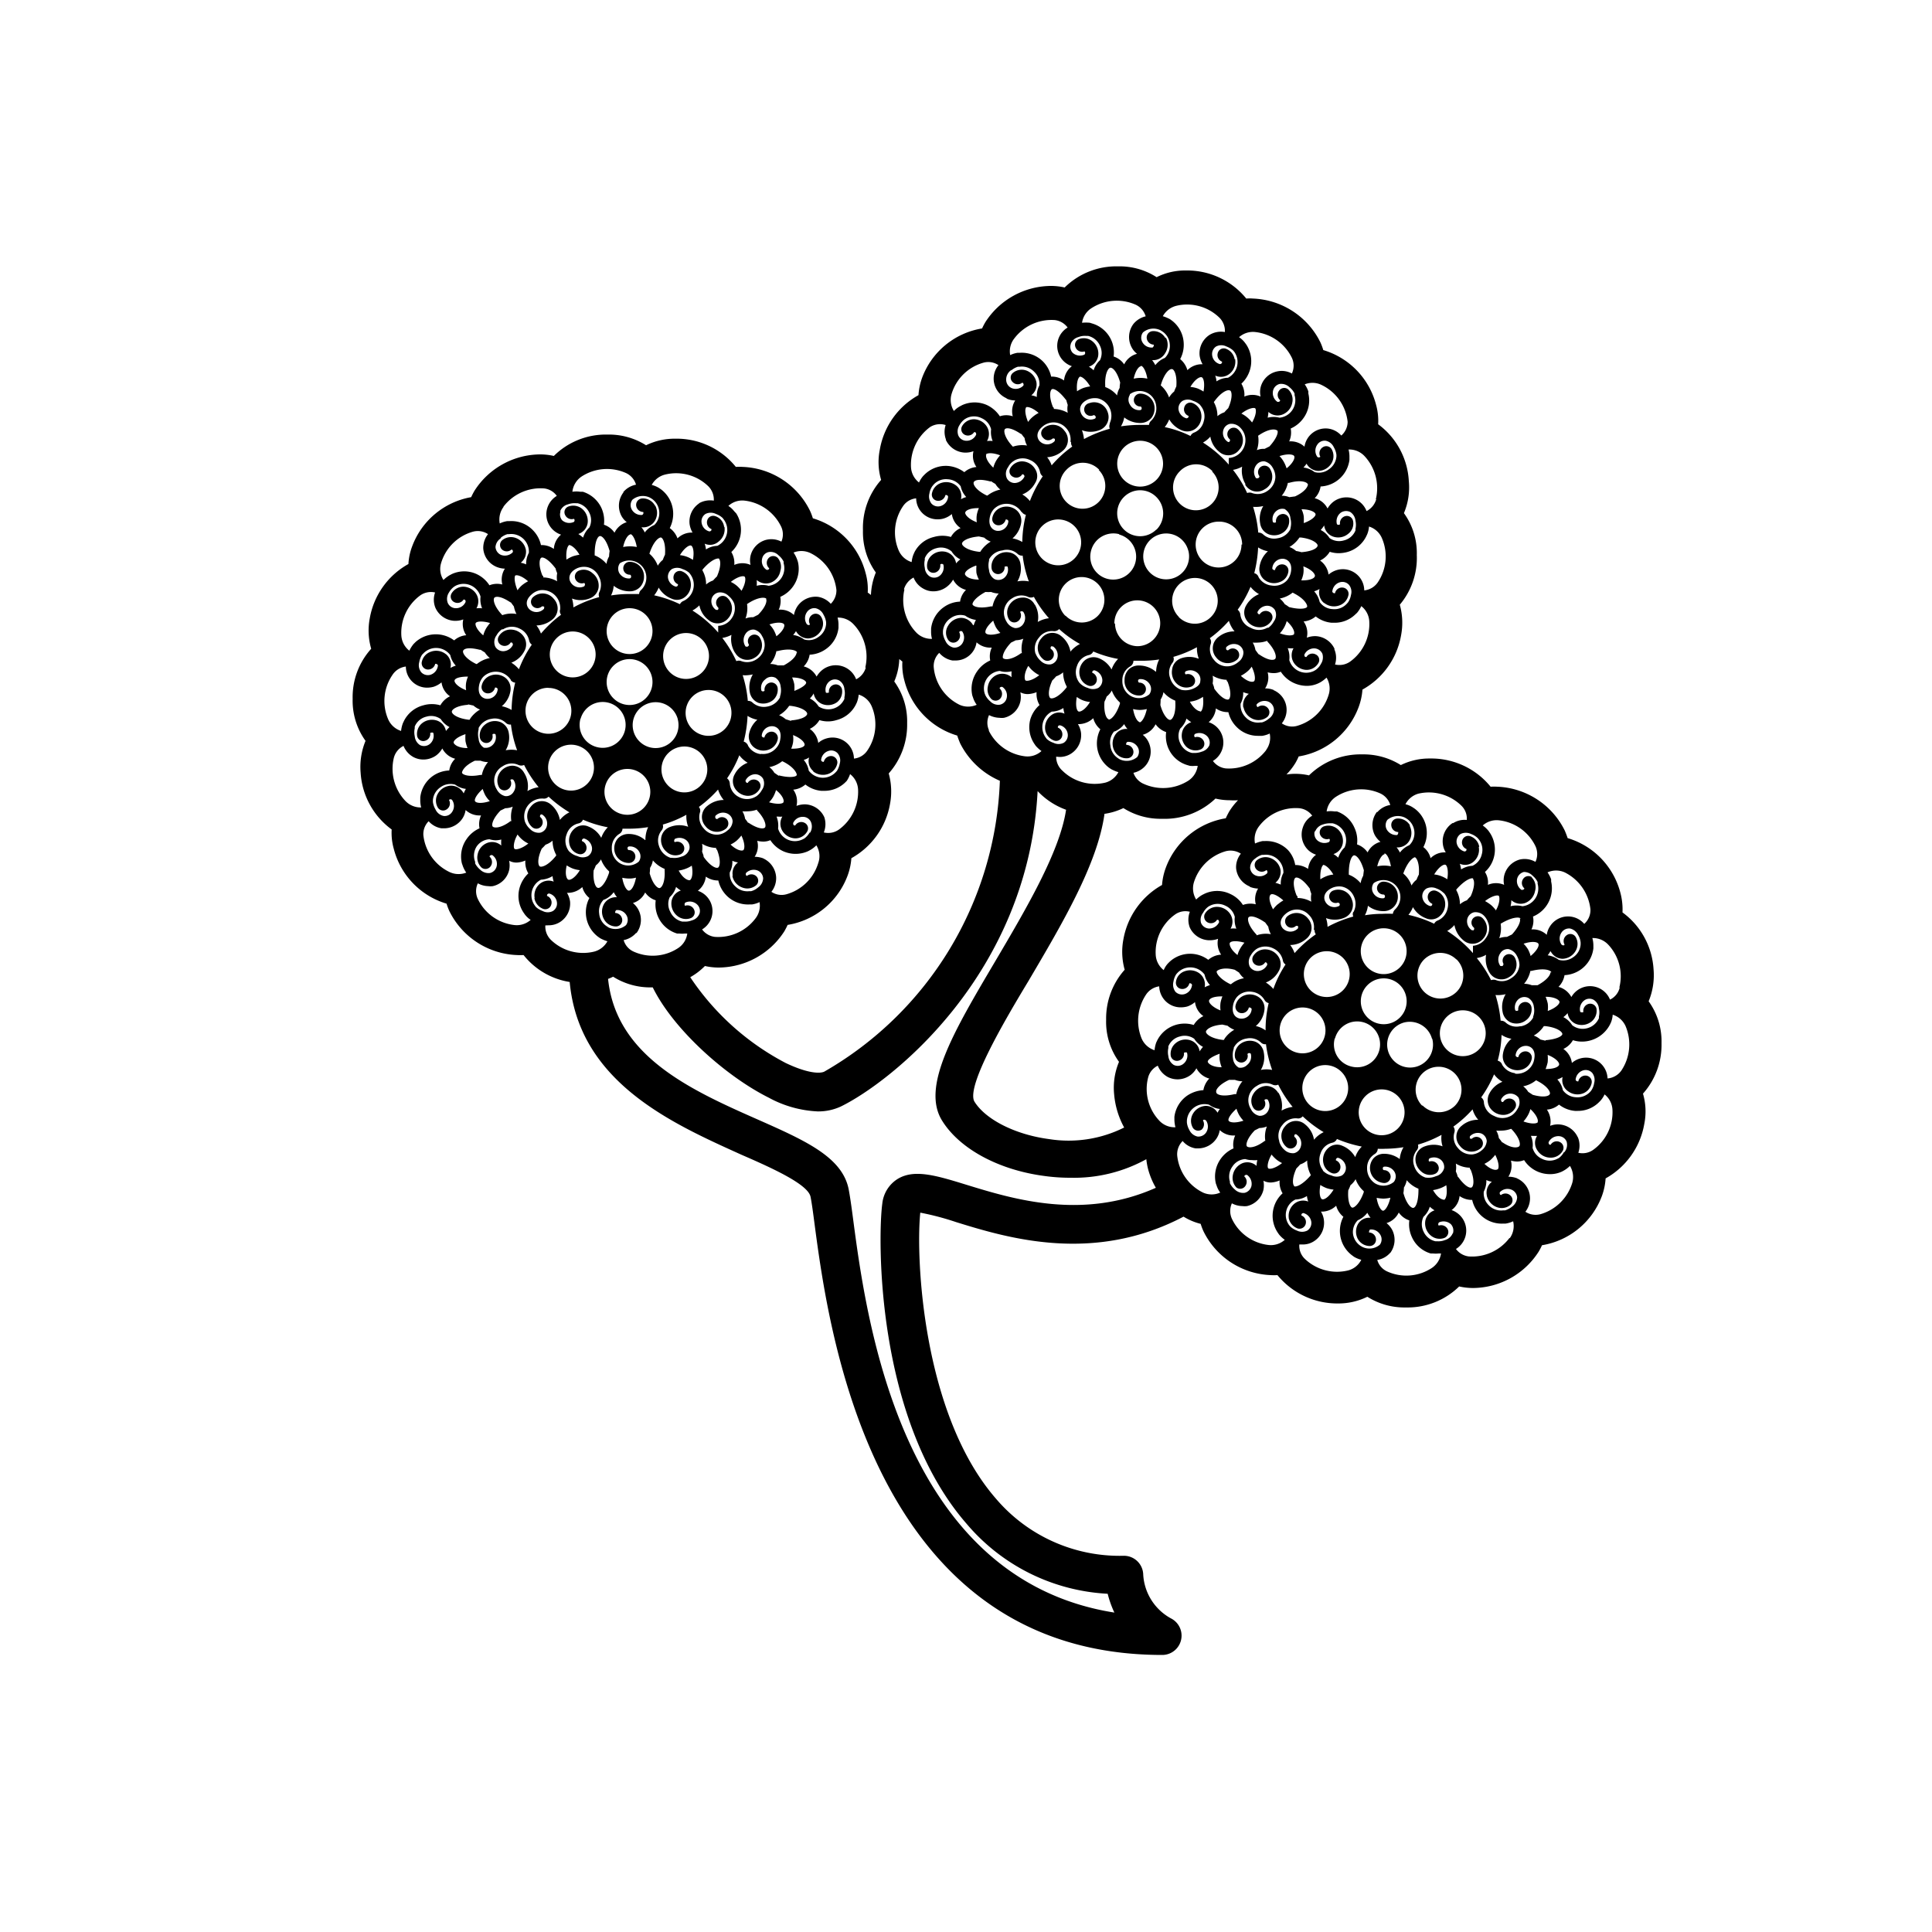 <svg id="expanded" xmlns="http://www.w3.org/2000/svg" viewBox="0 0 150 150"><title>Tansy-bold</title><path d="M128,77.74a5.3,5.3,0,0,0,.38-2.5,5.9,5.9,0,0,0-2.41-4.4,5,5,0,0,0-.16-1.51,6,6,0,0,0-4.1-4.26c-.06-.19-.14-.39-.22-.58a6.11,6.11,0,0,0-5.23-3.41,4.58,4.58,0,0,0-.53,0,5.94,5.94,0,0,0-4.7-2.19,5,5,0,0,0-2.27.51,5.44,5.44,0,0,0-3-.83,5.72,5.72,0,0,0-4.13,1.63,4.75,4.75,0,0,0-1.75-.07,5,5,0,0,0,.7-.9,4.66,4.66,0,0,0,.25-.5,6,6,0,0,0,4.65-3.82,4.89,4.89,0,0,0,.3-1.37,6,6,0,0,0,3-4.22,5.2,5.2,0,0,0-.1-2.37A5.64,5.64,0,0,0,110,43.09a5.28,5.28,0,0,0-1-3.25,5.14,5.14,0,0,0,.38-2.49A5.86,5.86,0,0,0,107,32.94a4.63,4.63,0,0,0-.16-1.5,6,6,0,0,0-4.1-4.26,4.71,4.71,0,0,0-.22-.59,6.1,6.1,0,0,0-5.23-3.41,3.15,3.15,0,0,0-.53,0A5.91,5.91,0,0,0,92.08,21a4.94,4.94,0,0,0-2.28.52,5.33,5.33,0,0,0-3-.84,5.71,5.71,0,0,0-4.14,1.64,4.79,4.79,0,0,0-1.09-.12A6.1,6.1,0,0,0,76.51,25a4.74,4.74,0,0,0-.26.5,6,6,0,0,0-4.65,3.81,4.87,4.87,0,0,0-.29,1.37,6,6,0,0,0-3,4.22,4.89,4.89,0,0,0,.1,2.36A5.62,5.62,0,0,0,67,41.19a5.37,5.37,0,0,0,1,3.26,5.09,5.09,0,0,0-.38,1.74c-.09-.06-.16-.13-.25-.18a4.6,4.6,0,0,0-.16-1.5,6,6,0,0,0-4.1-4.27,4.58,4.58,0,0,0-.22-.58,6.08,6.08,0,0,0-5.23-3.41,4.58,4.58,0,0,0-.53,0,5.91,5.91,0,0,0-4.69-2.19,5.07,5.07,0,0,0-2.28.51,5.41,5.41,0,0,0-3-.83A5.73,5.73,0,0,0,43,35.4a4.79,4.79,0,0,0-1.09-.12,6.1,6.1,0,0,0-5.07,2.82c-.1.17-.18.33-.26.5A6,6,0,0,0,32,42.42a4.54,4.54,0,0,0-.29,1.37,6,6,0,0,0-3,4.21,5.06,5.06,0,0,0,.11,2.37,5.6,5.6,0,0,0-1.44,3.89,5.33,5.33,0,0,0,1,3.26A5.3,5.3,0,0,0,28,60a5.9,5.9,0,0,0,2.41,4.4,4.54,4.54,0,0,0,.16,1.49,6,6,0,0,0,4.1,4.27,4.58,4.58,0,0,0,.22.58,6.11,6.11,0,0,0,5.24,3.41,4.53,4.53,0,0,0,.52,0,5.71,5.71,0,0,0,3.58,2.09c.73,7.81,8,11,13.35,13.42,2.3,1,5.16,2.28,5.35,3.26.09.44.19,1.17.31,2.1,1.1,8.28,4.45,33.47,27,33.47a1.5,1.5,0,0,0,.67-2.84,4.14,4.14,0,0,1-2.15-3.39,1.5,1.5,0,0,0-1.5-1.47,12.61,12.61,0,0,1-9.94-4.44c-5.7-6.55-6.23-18.69-5.87-22.2a21.12,21.12,0,0,1,2.77.73c4,1.24,10.67,3.26,17.67-.42a4.7,4.7,0,0,0,1.33.56,4.58,4.58,0,0,0,.22.58A6.08,6.08,0,0,0,98.66,99a4.41,4.41,0,0,0,.52,0,6,6,0,0,0,4.7,2.2,5.07,5.07,0,0,0,2.28-.52,5.38,5.38,0,0,0,3,.83,5.72,5.72,0,0,0,4.13-1.63,4.94,4.94,0,0,0,1.1.12,6.09,6.09,0,0,0,5.07-2.82,4.74,4.74,0,0,0,.26-.5,6,6,0,0,0,4.65-3.82,4.87,4.87,0,0,0,.29-1.37,6,6,0,0,0,3-4.22,4.89,4.89,0,0,0-.1-2.36A5.69,5.69,0,0,0,129,81,5.33,5.33,0,0,0,128,77.74ZM78.74,26.29a3.63,3.63,0,0,1,3.15-1.44,1.44,1.44,0,0,1,1,.58,1.66,1.66,0,0,0,.33,3,1.58,1.58,0,0,0-.61,1.11,1.63,1.63,0,0,0-1-.3A2.37,2.37,0,0,0,81,28.09a2.34,2.34,0,0,0-1.81-.7h0l-.18,0a2.05,2.05,0,0,0-.58.18A1.61,1.61,0,0,1,78.74,26.29ZM73.88,42.81a1.66,1.66,0,0,0,.68.62,2,2,0,0,0-.33.31v0a1.08,1.08,0,0,0-.69-.86,1.21,1.21,0,0,0-1.18.22,1.06,1.06,0,0,0-.37,1,.49.49,0,0,0,.59.36.56.56,0,0,0,.42-.63.17.17,0,0,1,.24,0,.84.84,0,0,1-.29.88.69.69,0,0,1-.74.06.87.87,0,0,1-.41-.69,1.38,1.38,0,0,1,0-.61l0-.13a1.31,1.31,0,0,1,.91-.78A1.27,1.27,0,0,1,73.88,42.81Zm.36-5.11a1.25,1.25,0,0,0-1.18-.2,1.07,1.07,0,0,0-.71.84.48.48,0,0,0,.44.54.56.56,0,0,0,.61-.44.16.16,0,0,1,.21.12.82.82,0,0,1-.58.73.69.69,0,0,1-.71-.19.91.91,0,0,1-.16-.79,1.34,1.34,0,0,1,.23-.57l.09-.11a1.3,1.3,0,0,1,1.11-.42,1.32,1.32,0,0,1,1,.55,1.71,1.71,0,0,0,.43.83,1.74,1.74,0,0,0-.41.17v0A1.05,1.05,0,0,0,74.24,37.7ZM74.5,33a1.41,1.41,0,0,1,.41-.46l.12-.07a1.31,1.31,0,0,1,1.19,0,1.29,1.29,0,0,1,.73.86,1.79,1.79,0,0,0,.12.91,2.06,2.06,0,0,0-.44,0h0a1.08,1.08,0,0,0,0-1.1,1.22,1.22,0,0,0-1-.59h0a1.06,1.06,0,0,0-.94.55.48.48,0,0,0,.22.66.56.56,0,0,0,.72-.21c.08,0,.16,0,.16.19a.81.81,0,0,1-.79.48.68.68,0,0,1-.6-.42A.9.9,0,0,1,74.5,33Zm4-4.23a1.47,1.47,0,0,1,.54-.3l.14,0a1.33,1.33,0,0,1,1.12.4,1.28,1.28,0,0,1,.4,1.05,1.72,1.72,0,0,0-.2.9,1.9,1.9,0,0,0-.43-.13h0a1.06,1.06,0,0,0,.4-1,1.23,1.23,0,0,0-.78-.92,1.07,1.07,0,0,0-1.07.2.47.47,0,0,0,0,.69.55.55,0,0,0,.75.05.16.16,0,0,1,.08.23.82.82,0,0,1-.91.19.71.71,0,0,1-.42-.61A.89.89,0,0,1,78.53,28.72Zm4.63-2.07a.88.88,0,0,1,.6-.53,1.35,1.35,0,0,1,.61-.09l.14,0a1.34,1.34,0,0,1,.92.76,1.28,1.28,0,0,1,0,1.13,1.75,1.75,0,0,0-.49.78,2.25,2.25,0,0,0-.37-.28h0a1.07,1.07,0,0,0,.72-.82,1.22,1.22,0,0,0-.42-1.13,1.06,1.06,0,0,0-1.08-.19.48.48,0,0,0-.25.65.55.55,0,0,0,.69.3.18.18,0,0,1,0,.25.84.84,0,0,1-.92-.14A.68.68,0,0,1,83.16,26.65Zm7.36-.44a1.06,1.06,0,0,0-1-.55.49.49,0,0,0-.46.52.57.57,0,0,0,.55.53c0,.06,0,.15-.09.22a.81.81,0,0,1-.81-.44.69.69,0,0,1,.06-.73,1.25,1.25,0,0,1,1.36-.17l.11.07a1.3,1.3,0,0,1,.61,1,1.32,1.32,0,0,1-.38,1.08,1.75,1.75,0,0,0-.74.56,2.38,2.38,0,0,0-.25-.39h0a1.07,1.07,0,0,0,1-.52A1.2,1.2,0,0,0,90.52,26.21Zm5.37,1.65a1.06,1.06,0,0,0-.7-.84.48.48,0,0,0-.61.33.55.55,0,0,0,.33.68c0,.07,0,.16-.16.19a.81.81,0,0,1-.61-.7.7.7,0,0,1,.31-.67.88.88,0,0,1,.8,0,1.63,1.63,0,0,1,.53.32l.09.11a1.37,1.37,0,0,1-.5,2,1.67,1.67,0,0,0-.89.28,1.87,1.87,0,0,0-.1-.45l0,0A1.07,1.07,0,0,0,95.49,29,1.2,1.2,0,0,0,95.89,27.86ZM100,30.22a.48.48,0,0,0-.69.11.54.54,0,0,0,.08.74c0,.08-.07.15-.21.13a.83.83,0,0,1-.34-.87.69.69,0,0,1,.52-.52.92.92,0,0,1,.76.26,1.43,1.43,0,0,1,.39.48l0,.13a1.36,1.36,0,0,1-1.17,1.75,1.84,1.84,0,0,0-.92,0,2.54,2.54,0,0,0,.06-.45s0,0,0,0a1.06,1.06,0,0,0,1.08.21,1.23,1.23,0,0,0,.77-.92A1.09,1.09,0,0,0,100,30.22ZM101.44,36a0,0,0,0,1,0,0,1.07,1.07,0,0,0,.94.56h0a1.22,1.22,0,0,0,1-.6,1.08,1.08,0,0,0,0-1.1.49.49,0,0,0-.69-.13.55.55,0,0,0-.18.73.16.16,0,0,1-.24,0,.82.82,0,0,1,0-.93.68.68,0,0,1,.66-.31.88.88,0,0,1,.63.51,1.49,1.49,0,0,1,.2.58v.13a1.33,1.33,0,0,1-.59,1,1.26,1.26,0,0,1-1.11.21,1.7,1.7,0,0,0-.86-.35A2.28,2.28,0,0,0,101.44,36Zm1.37,4.81v0a1.05,1.05,0,0,0,.69.85,1.21,1.21,0,0,0,1.18-.22,1,1,0,0,0,.37-1,.49.49,0,0,0-.59-.37.56.56,0,0,0-.42.63.17.17,0,0,1-.24,0,.84.84,0,0,1,.29-.89.73.73,0,0,1,.74-.06.91.91,0,0,1,.41.69,1.38,1.38,0,0,1,0,.61l0,.13a1.29,1.29,0,0,1-.91.78,1.27,1.27,0,0,1-1.11-.19,1.73,1.73,0,0,0-.68-.62A2.46,2.46,0,0,0,102.81,40.79Zm0,6A1.21,1.21,0,0,0,104,47a1.08,1.08,0,0,0,.7-.84.49.49,0,0,0-.44-.54.55.55,0,0,0-.61.44c-.06,0-.16,0-.21-.12a.82.82,0,0,1,.58-.73.69.69,0,0,1,.71.19.87.87,0,0,1,.16.79,1.44,1.44,0,0,1-.23.58l-.09.1a1.3,1.3,0,0,1-1.11.42,1.28,1.28,0,0,1-1-.55,1.79,1.79,0,0,0-.43-.83,2,2,0,0,0,.42-.18v0A1.05,1.05,0,0,0,102.8,46.82Zm-.26,4.75a1.32,1.32,0,0,1-.41.46l-.12.07a1.37,1.37,0,0,1-1.92-.84,1.84,1.84,0,0,0-.12-.92h.12a1.66,1.66,0,0,0,.33,0l0,0a1.09,1.09,0,0,0,0,1.09,1.22,1.22,0,0,0,1,.59h0a1.06,1.06,0,0,0,.94-.55.47.47,0,0,0-.22-.65.54.54,0,0,0-.72.2c-.08,0-.16,0-.16-.18a.83.83,0,0,1,.79-.49.71.71,0,0,1,.61.42A.93.93,0,0,1,102.54,51.57Zm-6,3.36a1.23,1.23,0,0,0,.78.92,1.09,1.09,0,0,0,1.08-.19.49.49,0,0,0,0-.7.55.55,0,0,0-.75-.05.16.16,0,0,1-.08-.23.84.84,0,0,1,.91-.19.72.72,0,0,1,.42.61.89.89,0,0,1-.39.7,1.43,1.43,0,0,1-.55.3l-.12,0a1.3,1.3,0,0,1-1.13-.39,1.33,1.33,0,0,1-.4-1.07,1.68,1.68,0,0,0,.2-.89,3,3,0,0,0,.44.13h0A1.07,1.07,0,0,0,96.53,54.93Zm1.77,3.3a3.63,3.63,0,0,1-3.15,1.44,1.44,1.44,0,0,1-1-.58,1.68,1.68,0,0,0,.73-.92,1.66,1.66,0,0,0-1.06-2.09A1.58,1.58,0,0,0,94.4,55a1.61,1.61,0,0,0,.89.29h.08A2.37,2.37,0,0,0,96,56.43a2.31,2.31,0,0,0,1.65.7h.2l.15,0a2.05,2.05,0,0,0,.58-.18A1.6,1.6,0,0,1,98.3,58.23ZM81.15,56.66a1.06,1.06,0,0,0,.7.84.48.48,0,0,0,.61-.33.56.56,0,0,0-.33-.68c0-.07,0-.16.16-.18a.8.8,0,0,1,.61.69.7.7,0,0,1-.31.67.88.88,0,0,1-.8,0,1.38,1.38,0,0,1-.53-.31l-.08-.11a1.36,1.36,0,0,1,.48-2,1.73,1.73,0,0,0,.9-.28,1.9,1.9,0,0,0,.09.44s0,0,0,0a1,1,0,0,0-1.08.16A1.2,1.2,0,0,0,81.15,56.66ZM77,54.3a.49.49,0,0,0,.69-.1.56.56,0,0,0-.08-.75c0-.07.08-.14.21-.12a.81.81,0,0,1,.34.86.68.68,0,0,1-.52.52.86.86,0,0,1-.76-.26,1.52,1.52,0,0,1-.38-.48l-.05-.13a1.36,1.36,0,0,1,1.17-1.75,1.48,1.48,0,0,0,.49.08,2.27,2.27,0,0,0,.43-.05,2.68,2.68,0,0,0,0,.46,0,0,0,0,1,0,0,1.1,1.1,0,0,0-1.08-.21,1.2,1.2,0,0,0-.76.92A1.06,1.06,0,0,0,77,54.3Zm-6.82-8.54a1.5,1.5,0,0,1,.75-.92,1.67,1.67,0,0,0,.79.88,1.53,1.53,0,0,0,.76.19,1.72,1.72,0,0,0,1-.33A1.84,1.84,0,0,0,74,45a1.57,1.57,0,0,0,1,.8,1.58,1.58,0,0,0-.46.91,2.31,2.31,0,0,0-1.25.42,2.35,2.35,0,0,0-1,1.67V49a2.05,2.05,0,0,0,.07.6,1.62,1.62,0,0,1-1.23-.5A3.65,3.65,0,0,1,70.22,45.76Zm6.36-10.47c.06-.1.44-.19,1.11.06a2.68,2.68,0,0,0-.31.42,2.27,2.27,0,0,0-.22.54C76.61,35.83,76.5,35.42,76.58,35.29Zm3.1-3.66c.11-.08.5,0,1,.43a2.39,2.39,0,0,0-.44.29,2.06,2.06,0,0,0-.38.41C79.56,32.14,79.57,31.72,79.68,31.63Zm4.17-2.38c.13-.05.48.16.83.75a3,3,0,0,0-.52.12,2.36,2.36,0,0,0-.5.26C83.56,29.69,83.71,29.3,83.85,29.25Zm3.44,3.13a2,2,0,0,0,1.28.46,1.12,1.12,0,0,0,.84-.36,1.17,1.17,0,0,0,.27-.76,1.13,1.13,0,0,0-1.11-1.16.5.5,0,0,0,0,1c.11,0,.11.14.11.16a.13.13,0,0,1-.11.12.81.81,0,0,1-.81-.44.7.7,0,0,1,0-.74l0-.05a1.29,1.29,0,0,1,1.44-.06,1.31,1.31,0,0,1,.61,1,1.34,1.34,0,0,1-.4,1.12.47.47,0,0,0-.16.32c-.27,0-.54,0-.82,0a10.25,10.25,0,0,0-1.36.11A2,2,0,0,0,87.29,32.38ZM91,28.66c.14,0,.4.41.33,1.34-.06.13-.12.26-.17.4a1.57,1.57,0,0,0-.39.46,2.31,2.31,0,0,0-.65-.94v0C90.38,29,90.8,28.61,91,28.66Zm4.51,1.66c.13.08.21.56-.15,1.37-.1.1-.2.2-.3.32a1.78,1.78,0,0,0-.54.3,2.16,2.16,0,0,0-.28-1.09l0,0C94.83,30.39,95.34,30.23,95.49,30.32Zm3.66,3.1c.09.11,0,.57-.61,1.24l-.38.19a1.36,1.36,0,0,0-.6.1,2.26,2.26,0,0,0,.1-1.12h0l.09-.06C98.53,33.27,99,33.3,99.15,33.42Zm2.38,4.17c0,.13-.14.55-1,.95l-.45.06a1.51,1.51,0,0,0-.59-.11,2.3,2.3,0,0,0,.48-1l.09,0C101,37.23,101.48,37.43,101.53,37.59Zm-1.07,11.64c-.07.11-.47.18-1.11-.06a2.68,2.68,0,0,0,.31-.42,2.2,2.2,0,0,0,.22-.53C100.43,48.7,100.54,49.1,100.46,49.23Zm-7.27,6c-.12,0-.47-.11-.83-.75a2.44,2.44,0,0,0,.52-.12,2.36,2.36,0,0,0,.5-.26C93.48,54.83,93.33,55.22,93.19,55.27Zm.7,2.6a.9.9,0,0,1-.61.53,1.55,1.55,0,0,1-.62.1l-.13,0a1.31,1.31,0,0,1-.92-.76,1.28,1.28,0,0,1,0-1.13,1.81,1.81,0,0,0,.49-.78,2.77,2.77,0,0,0,.37.28h0a1.07,1.07,0,0,0-.72.83A1.21,1.21,0,0,0,92.13,58a1.06,1.06,0,0,0,1.08.19.48.48,0,0,0,.25-.65.57.57,0,0,0-.69-.3.18.18,0,0,1,0-.25.84.84,0,0,1,.92.14A.71.71,0,0,1,93.89,57.87Zm-5.43-1.78h0c-.14,0-.39-.32-.51-1a2.25,2.25,0,0,0,.52.07,2.36,2.36,0,0,0,.55-.07C88.88,55.77,88.61,56.09,88.46,56.09Zm-2.4-.22c-.16,0-.4-.46-.33-1.35a3.7,3.7,0,0,0,.17-.4,1.5,1.5,0,0,0,.4-.47,2.23,2.23,0,0,0,.63.93v0l0,.1C86.63,55.59,86.22,55.89,86.06,55.87ZM81.55,54.2c-.12-.07-.24-.52.15-1.37.1-.1.2-.2.3-.32a1.62,1.62,0,0,0,.54-.31,2.3,2.3,0,0,0,.28,1.1l0,.06C82.21,54.13,81.7,54.29,81.55,54.2Zm-6-5.66v0a1.08,1.08,0,0,0-.94-.57h0a1.23,1.23,0,0,0-1,.61,1,1,0,0,0,0,1.09.48.48,0,0,0,.68.14.55.55,0,0,0,.18-.73.16.16,0,0,1,.24-.05.84.84,0,0,1,0,.93.72.72,0,0,1-.67.32.9.9,0,0,1-.63-.51,1.59,1.59,0,0,1-.2-.59V49a1.33,1.33,0,0,1,.59-1,1.29,1.29,0,0,1,1.14-.2,1.81,1.81,0,0,0,.83.33A2.06,2.06,0,0,0,75.6,48.54Zm2.29-5.81A1.23,1.23,0,0,1,79,43a.51.51,0,0,0,.4.14,8.67,8.67,0,0,0,.48,2,2.22,2.22,0,0,0-.89,0,1.94,1.94,0,0,0,.24-1.35,1.06,1.06,0,0,0-.68-.85,1.21,1.21,0,0,0-1.18.21,1.08,1.08,0,0,0-.38,1,.5.5,0,1,0,1-.17A.09.09,0,0,1,78,44s.14-.06.23,0a.83.83,0,0,1-.28.88.72.72,0,0,1-.74.08.91.91,0,0,1-.42-.7,1.47,1.47,0,0,1,0-.73l0-.1A1.34,1.34,0,0,1,77.89,42.73Zm4.32-2.4a1.78,1.78,0,1,1-1.78,1.78A1.78,1.78,0,0,1,82.21,40.33Zm3.14-3.85a1.77,1.77,0,1,1-2.51,0A1.76,1.76,0,0,1,85.35,36.48Zm8.8.12a1.77,1.77,0,1,1-2.51,0A1.76,1.76,0,0,1,94.15,36.6Zm2.56,1a1.06,1.06,0,0,0,1.52.39,1.11,1.11,0,0,0,.45-1.54.5.5,0,1,0-.86.5c.05.09-.07.17-.09.18s-.13,0-.16,0a.87.87,0,0,1,0-1,.71.71,0,0,1,.66-.31h0a1,1,0,0,1,.64.51,1.36,1.36,0,0,1,.2.72,1.35,1.35,0,0,1-.61,1.06,1.31,1.31,0,0,1-1.2.17.5.5,0,0,0-.38,0,9.13,9.13,0,0,0-1.1-1.8,2.23,2.23,0,0,0,.71-.25A2,2,0,0,0,96.71,37.6Zm3.11,1.95a.89.89,0,0,1,.42.7,1.5,1.5,0,0,1,0,.76l0,.06a1.32,1.32,0,0,1-1,.72,1.26,1.26,0,0,1-1.12-.3.53.53,0,0,0-.38-.14,9,9,0,0,0-.4-2,2.71,2.71,0,0,0,.4,0,2.63,2.63,0,0,0,.39-.06,1.93,1.93,0,0,0-.24,1.35,1.06,1.06,0,0,0,.68.85,1.22,1.22,0,0,0,1.19-.21,1.08,1.08,0,0,0,.37-1,.48.48,0,0,0-.59-.36.55.55,0,0,0-.42.62c-.06.05-.15.06-.24,0a.82.82,0,0,1,.28-.88A.71.71,0,0,1,99.82,39.55Zm-3.38,2.73a1.78,1.78,0,1,1-1.78-1.78A1.78,1.78,0,0,1,96.44,42.28Zm-3.37,8.85a1.9,1.9,0,0,0-1.37,0A1.05,1.05,0,0,0,91,52a1.21,1.21,0,0,0,.42,1.13,1.07,1.07,0,0,0,1.07.18.49.49,0,0,0,.26-.64.56.56,0,0,0-.69-.31.15.15,0,0,1,0-.24.85.85,0,0,1,.88.1.68.68,0,0,1,.25.66c0,.27-.26.48-.63.62a1.51,1.51,0,0,1-.83.06h0a1.38,1.38,0,0,1-.89-.94,1.21,1.21,0,0,1,.2-1.17A.48.48,0,0,0,91.1,51a8.91,8.91,0,0,0,1.83-.75A2.29,2.29,0,0,0,93.07,51.13Zm-3.31,1a2,2,0,0,0-1.29-.46,1.09,1.09,0,0,0-.84.36,1.17,1.17,0,0,0-.27.75A1.13,1.13,0,0,0,88.47,54a.5.5,0,0,0,0-1c-.1,0-.11-.12-.11-.16a.13.13,0,0,1,.11-.11.82.82,0,0,1,.82.44.7.7,0,0,1-.06.74,1.27,1.27,0,0,1-1.48.1,1.32,1.32,0,0,1-.61-1.16,1.23,1.23,0,0,1,.59-1.1A.51.51,0,0,0,88,51.3c.18,0,.36,0,.55,0A8.57,8.57,0,0,0,90,51.2,2.19,2.19,0,0,0,89.76,52.15Zm-3.19-3.73a1.78,1.78,0,1,1,1.78,1.77A1.78,1.78,0,0,1,86.57,48.42Zm5-.51a1.77,1.77,0,1,1,2.51,0A1.76,1.76,0,0,1,91.52,47.91Zm.74-5.15a1.78,1.78,0,1,1-2.18-1.26A1.77,1.77,0,0,1,92.26,42.76Zm-2.48-1.63a1.78,1.78,0,0,1-2.52-2.52,1.77,1.77,0,0,1,2.52,0A1.79,1.79,0,0,1,89.78,41.13ZM90.3,36a1.78,1.78,0,1,1-1.78-1.78A1.78,1.78,0,0,1,90.3,36Zm-3.41,5.5a1.78,1.78,0,1,1-2.18,1.26A1.79,1.79,0,0,1,86.89,41.47Zm-4.17,6.32a1.77,1.77,0,1,1,2.51,0A1.76,1.76,0,0,1,82.72,47.79Zm-2.38-.86a1,1,0,0,0-1-.56,1.21,1.21,0,0,0-1,.62,1.07,1.07,0,0,0,0,1.08.48.48,0,0,0,.68.14.55.55,0,0,0,.18-.73.18.18,0,0,1,.25,0,.84.84,0,0,1,0,.93.7.7,0,0,1-.66.32,1,1,0,0,1-.65-.51,1.37,1.37,0,0,1-.2-.73,1.32,1.32,0,0,1,.66-1.08,1.28,1.28,0,0,1,1.22-.1.51.51,0,0,0,.45,0A9.06,9.06,0,0,0,81.44,48a2.24,2.24,0,0,0-.87.29A1.93,1.93,0,0,0,80.34,46.93Zm-4.83,0c-.05-.15.19-.56,1-1a3.49,3.49,0,0,0,.44,0,1.72,1.72,0,0,0,.59.12h0a2.23,2.23,0,0,0-.48,1h-.13l0,0C76,47.28,75.56,47.08,75.51,46.93Zm1.61,1.25a3.37,3.37,0,0,0,.2.49,2.19,2.19,0,0,0,.35.44c-.67.22-1.08.14-1.15,0S76.6,48.63,77.12,48.18Zm.77,2.92c-.1-.12,0-.6.61-1.24l.37-.18h0a1.67,1.67,0,0,0,.58-.12,2.25,2.25,0,0,0-.11,1.12l-.06,0C78.53,51.26,78,51.23,77.89,51.1Zm2.51-.37a1.3,1.3,0,0,1,.26-1.25A1.25,1.25,0,0,1,81.8,49a.52.52,0,0,0,.43-.16A8.71,8.71,0,0,0,83.85,50a2.22,2.22,0,0,0-.74.59,1.94,1.94,0,0,0-.69-1.18,1.07,1.07,0,0,0-1.56.14,1.12,1.12,0,0,0,.1,1.6.5.5,0,1,0,.64-.76c-.08-.07,0-.18,0-.2s.11,0,.16,0a.83.83,0,0,1,.34.87.69.69,0,0,1-.52.52.94.94,0,0,1-.77-.26A1.45,1.45,0,0,1,80.4,50.73ZM83.8,53a1.33,1.33,0,0,1-.18-1.3,1.24,1.24,0,0,1,.91-.84.48.48,0,0,0,.35-.28,9,9,0,0,0,1.93.58,2.18,2.18,0,0,0-.51.82,1.93,1.93,0,0,0-1-.88,1.08,1.08,0,0,0-1.08.17,1.22,1.22,0,0,0-.4,1.14,1.06,1.06,0,0,0,.71.83.49.49,0,0,0,.61-.34.56.56,0,0,0-.34-.67c0-.07,0-.16.16-.19a.84.84,0,0,1,.62.69.71.71,0,0,1-.31.68.94.94,0,0,1-.81,0A1.36,1.36,0,0,1,83.8,53Zm6.31,1.31a1.54,1.54,0,0,0,.22-.57,2.33,2.33,0,0,0,.92.66v.07c.06,1-.23,1.39-.39,1.42s-.53-.3-.77-1.15C90.1,54.6,90.11,54.46,90.11,54.31Zm4.16-.85c0-.13-.08-.27-.12-.41s0,0,0,0a1.67,1.67,0,0,0,0-.59,2.26,2.26,0,0,0,1.09.32v.08l.07.07c.32.81.22,1.3.08,1.37S94.81,54.22,94.27,53.46Zm1.86-2.05a1.36,1.36,0,0,1-.67.31,1.28,1.28,0,0,1-1.2-.48A1.26,1.26,0,0,1,94,50a.48.48,0,0,0-.07-.45,9,9,0,0,0,1.48-1.35,2.42,2.42,0,0,0,.44.82,1.94,1.94,0,0,0-1.28.46,1.09,1.09,0,0,0-.14,1.57,1.12,1.12,0,0,0,1.6.18.5.5,0,0,0,.07-.7.5.5,0,0,0-.71-.07c-.08.07-.17,0-.19-.05s0-.12,0-.16a.85.85,0,0,1,.92-.19.69.69,0,0,1,.42.6A.94.94,0,0,1,96.13,51.41Zm.17-3.69a.56.56,0,0,0-.21-.38,8.94,8.94,0,0,0,1-1.78,2.27,2.27,0,0,0,.66.57,2,2,0,0,0-1,.88,1.07,1.07,0,0,0,0,1.09,1.21,1.21,0,0,0,1.05.6h0a1.06,1.06,0,0,0,.94-.55.48.48,0,0,0-.22-.66.55.55,0,0,0-.72.21.17.17,0,0,1-.17-.18.86.86,0,0,1,.74-.49h0a.71.71,0,0,1,.62.34.85.85,0,0,1-.09.88,1.38,1.38,0,0,1-.43.49l-.08,0a1.32,1.32,0,0,1-1.29,0A1.27,1.27,0,0,1,96.3,47.72Zm2.42-2.26a1.32,1.32,0,0,1-1-.64.47.47,0,0,0-.12-.2.48.48,0,0,0-.22-.12,9.65,9.65,0,0,0,.3-2,2.09,2.09,0,0,0,.76.3A2,2,0,0,0,97.79,44a1.07,1.07,0,0,0,.36,1,1.19,1.19,0,0,0,1.18.2,1,1,0,0,0,.7-.84.48.48,0,0,0-.43-.54.56.56,0,0,0-.61.44c-.07,0-.16,0-.21-.12a.8.8,0,0,1,.91-.75c.33.06.65.36.54,1a1.39,1.39,0,0,1-.31.67A1.34,1.34,0,0,1,98.72,45.46ZM96.64,33.78a1.39,1.39,0,0,1-1.24,1.78h0v.51a9.26,9.26,0,0,0-2-1.71,2.1,2.1,0,0,0,.57-.46,1.9,1.9,0,0,0,.68,1.17,1.06,1.06,0,0,0,1.55-.13,1.12,1.12,0,0,0-.09-1.61.49.49,0,0,0-.7.05.51.51,0,0,0,.05.71c.09.07,0,.19,0,.2s-.1.06-.15,0a.81.81,0,0,1-.34-.86.68.68,0,0,1,.52-.52.94.94,0,0,1,.77.26A1.4,1.4,0,0,1,96.64,33.78Zm-3.48-2.36.08.11a1.27,1.27,0,0,1,.22,1.17,1.25,1.25,0,0,1-.76.89.49.49,0,0,0-.27.26,8.39,8.39,0,0,0-2-.69,2.42,2.42,0,0,0,.35-.6,2,2,0,0,0,1,.86,1.07,1.07,0,0,0,1.08-.17,1.19,1.19,0,0,0,.4-1.13,1.08,1.08,0,0,0-.7-.84.48.48,0,0,0-.61.34.54.54,0,0,0,.33.67c0,.08,0,.16-.16.19a.84.84,0,0,1-.62-.69.7.7,0,0,1,.32-.67.88.88,0,0,1,.8,0A1.53,1.53,0,0,1,93.16,31.42Zm-7,1.5a.53.53,0,0,0,0,.37,9.47,9.47,0,0,0-2,.8A2.76,2.76,0,0,0,84,33.4a1.9,1.9,0,0,0,1.35,0A1.08,1.08,0,0,0,86,32a1.1,1.1,0,0,0-1.43-.7.5.5,0,1,0,.34.93c.1,0,.15.1.16.12s0,.13-.06.15A.8.8,0,0,1,83.9,32c-.12-.32,0-.74.6-1a1.47,1.47,0,0,1,.74-.07,1.39,1.39,0,0,1,.92,1.93Zm-3,1.39a.5.5,0,0,0,.09.36,8.87,8.87,0,0,0-1.6,1.46,2.16,2.16,0,0,0-.35-.63A2,2,0,0,0,82.51,35a1.08,1.08,0,0,0,.12-1.57A1.1,1.1,0,0,0,81,33.27.49.49,0,0,0,81,34a.5.5,0,0,0,.7.07c.08-.07.16,0,.19,0s0,.13,0,.17a.8.8,0,0,1-1.18,0c-.22-.26-.28-.69.23-1.12a1.36,1.36,0,0,1,.67-.31,1.29,1.29,0,0,1,1.12.38A1.32,1.32,0,0,1,83.11,34.31ZM80,35.73a1.29,1.29,0,0,1,.75.92.53.53,0,0,0,.21.33,9.42,9.42,0,0,0-1,1.92,2.05,2.05,0,0,0-.59-.51,1.93,1.93,0,0,0,1-.89,1,1,0,0,0,0-1.08,1.21,1.21,0,0,0-1-.6h0a1.06,1.06,0,0,0-.94.55.47.47,0,0,0,.22.65.54.54,0,0,0,.72-.2.17.17,0,0,1,.17.18.87.87,0,0,1-.74.5.69.69,0,0,1-.62-.35.85.85,0,0,1,.09-.88,1.21,1.21,0,0,1,.42-.47l.09-.06A1.32,1.32,0,0,1,80,35.73Zm-.68,4a.51.51,0,0,0,.33.24,9.17,9.17,0,0,0-.28,2.11,2.24,2.24,0,0,0-.76-.28,2,2,0,0,0,.67-1.19,1.06,1.06,0,0,0-.36-1,1.22,1.22,0,0,0-1.18-.21,1.06,1.06,0,0,0-.7.84.48.48,0,0,0,.43.54.57.57,0,0,0,.61-.44.17.17,0,0,1,.21.12.8.8,0,0,1-.91.75c-.33-.06-.65-.36-.54-1a1.34,1.34,0,0,1,.31-.67,1.38,1.38,0,0,1,2.17.23Zm-3.51,4.21a3.26,3.26,0,0,0,0,.54A2.31,2.31,0,0,0,76,45c-.69,0-1-.24-1.07-.39S75.09,44.16,75.78,43.91Zm-2.86,6.78a1.74,1.74,0,0,0,1,.56h.22a1.64,1.64,0,0,0,1.65-1.41,1.57,1.57,0,0,0,1.14.41H77a1.62,1.62,0,0,0-.12,1,2.37,2.37,0,0,0-1,.82A2.35,2.35,0,0,0,75.49,54v0l.06.17a1.91,1.91,0,0,0,.28.55,1.63,1.63,0,0,1-1.33,0,3.6,3.6,0,0,1-2-2.86A1.42,1.42,0,0,1,72.92,50.69Zm6.91,1a1.9,1.9,0,0,0,.36.39,2.24,2.24,0,0,0,.47.31c-.55.43-1,.49-1.08.4S79.49,52.29,79.83,51.71Zm3.77,2.41a1.92,1.92,0,0,0,1,.37c-.37.61-.75.79-.89.74S83.48,54.8,83.6,54.12Zm2.91,2.66a1.72,1.72,0,0,0,.74-.57,1.58,1.58,0,0,0,.26.38h0a1,1,0,0,0-1,.53,1.22,1.22,0,0,0,0,1.2,1.05,1.05,0,0,0,1,.54.49.49,0,0,0,.46-.52.56.56,0,0,0-.55-.52.17.17,0,0,1,.09-.23.83.83,0,0,1,.81.44.7.7,0,0,1-.06.74,1.27,1.27,0,0,1-1.36.17l-.11-.07a1.32,1.32,0,0,1-.61-1A1.28,1.28,0,0,1,86.51,56.78ZM89,59.37a1.7,1.7,0,0,0,.16-1.78,1.54,1.54,0,0,0-.44-.54,1.59,1.59,0,0,0,1-.82,1.68,1.68,0,0,0,.82.61,2.36,2.36,0,0,0,.19,1.3,2.33,2.33,0,0,0,1.48,1.27l.17.05a2,2,0,0,0,.42,0l.19,0a1.65,1.65,0,0,1-.71,1.14,3.65,3.65,0,0,1-3.46.27A1.44,1.44,0,0,1,88,60,1.71,1.71,0,0,0,89,59.37Zm8.34-6.47c-.1.08-.48.05-1-.43a2.8,2.8,0,0,0,.46-.3,1.84,1.84,0,0,0,.38-.41C97.48,52.38,97.47,52.8,97.36,52.9Zm.37-2.11-.24-.33a1.63,1.63,0,0,0-.21-.57,2.87,2.87,0,0,0,.41,0,2.24,2.24,0,0,0,.72-.14l0,.05c.66.7.73,1.22.62,1.35S98.48,51.31,97.73,50.79Zm2.38-3.65a2.88,2.88,0,0,0-.34-.23s0,0,0,0a1.81,1.81,0,0,0-.39-.44,2.3,2.3,0,0,0,1-.46h0l.13.07h0c.78.41,1,.84,1,1S101,47.36,100.11,47.14Zm.94-2.08a2.16,2.16,0,0,0,.16-.51,1.91,1.91,0,0,0,0-.58c.68.26.92.6.9.75S101.8,45.07,101.05,45.06Zm0-2.19a2.59,2.59,0,0,0-.4-.09,1.63,1.63,0,0,0-.52-.31,2.4,2.4,0,0,0,.78-.74l.1,0h0c.92.11,1.31.46,1.31.62S102,42.79,101.07,42.87Zm.19-2.27a3.14,3.14,0,0,0,0-.53,1.83,1.83,0,0,0-.17-.53c.71,0,1.07.24,1.09.38S101.9,40.36,101.26,40.6Zm-1.34-4.26a2.33,2.33,0,0,0-.21-.49,2.11,2.11,0,0,0-.33-.44c.66-.21,1.07-.13,1.14,0S100.44,35.9,99.92,36.34ZM97.21,32.8a2.58,2.58,0,0,0-.36-.38,2.24,2.24,0,0,0-.47-.31c.55-.43,1-.49,1.08-.4S97.55,32.22,97.21,32.8Zm-3.77-2.4a2.84,2.84,0,0,0-.46-.24,2.34,2.34,0,0,0-.56-.12c.37-.62.74-.8.88-.75S93.56,29.72,93.44,30.4Zm-4.86-2h0c.13,0,.38.31.5,1a2.37,2.37,0,0,0-1.06,0C88.16,28.75,88.43,28.44,88.58,28.44Zm-1.65,1.72v0a1.54,1.54,0,0,0-.2.58,2.19,2.19,0,0,0-.92-.65s0-.05,0-.08c-.05-.95.23-1.4.4-1.42s.52.29.76,1.15C86.94,29.91,86.93,30,86.93,30.16Zm-4.15.91a3.71,3.71,0,0,0,.12.41,1.57,1.57,0,0,0,0,.61,2.34,2.34,0,0,0-1.08-.3v-.08l-.07-.07c-.33-.82-.22-1.3-.08-1.38S82.23,30.34,82.78,31.07Zm-3.49,2.64a3.85,3.85,0,0,0,.26.34,1.59,1.59,0,0,0,.19.58,2.28,2.28,0,0,0-1.1.09l0,0c-.66-.7-.73-1.23-.62-1.36S78.56,33.21,79.29,33.71Zm-2.36,3.68a3,3,0,0,0,.35.22s0,0,0,0a1.51,1.51,0,0,0,.39.44,2.41,2.41,0,0,0-1,.46l-.06,0c-.86-.42-1.1-.89-1-1.05S76.07,37.16,76.93,37.39ZM76,39.45a2.4,2.4,0,0,0-.16.52,1.91,1.91,0,0,0,0,.58c-.68-.26-.92-.61-.9-.75S75.24,39.44,76,39.45Zm0,2.2.41.09a1.49,1.49,0,0,0,.51.31,2.41,2.41,0,0,0-.74.68l-.07.11H76c-.93-.11-1.32-.47-1.31-.64S75.09,41.73,76,41.65Zm.79,15.06a1.42,1.42,0,0,1,0-1.19,1.88,1.88,0,0,0,.81.21,1.34,1.34,0,0,0,.35,0,1.68,1.68,0,0,0,1.27-1.26,1.75,1.75,0,0,0,0-.72,1.26,1.26,0,0,0,.57.14,2.1,2.1,0,0,0,.69-.15,1.7,1.7,0,0,0,.23,1A2.38,2.38,0,0,0,80,55.83a2.32,2.32,0,0,0,.3,1.91l.11.16a2.52,2.52,0,0,0,.45.41,1.6,1.6,0,0,1-1.27.41A3.62,3.62,0,0,1,76.76,56.71Zm5.47,2.06a1.63,1.63,0,0,0,.9-.26,1.7,1.7,0,0,0,.77-1.62,1.74,1.74,0,0,0-.24-.67l.12,0a1.66,1.66,0,0,0,1.07-.46,1.67,1.67,0,0,0,.55.86,2.42,2.42,0,0,0-.26,1.29,2.36,2.36,0,0,0,.94,1.7l.15.1a2.87,2.87,0,0,0,.57.24,1.62,1.62,0,0,1-1,.81,3.58,3.58,0,0,1-3.34-.92A1.45,1.45,0,0,1,82,58.75Zm16.65-5.19a1.63,1.63,0,0,0-.69-.13,1.55,1.55,0,0,0,.2-1.25,1.94,1.94,0,0,0,.46.06,1.36,1.36,0,0,0,.56-.11,2.39,2.39,0,0,0,1,.87,2.48,2.48,0,0,0,1,.23,2.14,2.14,0,0,0,.9-.19h0l.16-.08a2.52,2.52,0,0,0,.49-.37,1.6,1.6,0,0,1,.17,1.32,3.59,3.59,0,0,1-2.47,2.43,1.41,1.41,0,0,1-1.17-.2,1.66,1.66,0,0,0-.65-2.58Zm4.71-3.19a1.71,1.71,0,0,0-1.46-1,1.81,1.81,0,0,0-.7.12,1.55,1.55,0,0,0-.25-1.26,1.67,1.67,0,0,0,.94-.39,2.34,2.34,0,0,0,1.24.49h.22a2.29,2.29,0,0,0,1.62-.65l.13-.12a2.3,2.3,0,0,0,.33-.52,1.6,1.6,0,0,1,.62,1.18,3.6,3.6,0,0,1-1.49,3.13,1.45,1.45,0,0,1-1.17.22A1.67,1.67,0,0,0,103.59,50.39Zm2.3-4.55a1.66,1.66,0,0,0-2.16-1.57,1.74,1.74,0,0,0-.61.34,1.59,1.59,0,0,0-.66-1.09,1.74,1.74,0,0,0,.75-.68,2.26,2.26,0,0,0,.69.11,2.72,2.72,0,0,0,.63-.08,2.34,2.34,0,0,0,1.5-1.2l.09-.19a2,2,0,0,0,.14-.6,1.6,1.6,0,0,1,1,.9,3.59,3.59,0,0,1-.33,3.45A1.45,1.45,0,0,1,105.89,45.84Zm.93-7.08a1.47,1.47,0,0,1-.75.92,1.67,1.67,0,0,0-.79-.88,1.69,1.69,0,0,0-1.78.15,1.8,1.8,0,0,0-.46.53,1.55,1.55,0,0,0-1-.8,1.61,1.61,0,0,0,.46-.91,2.37,2.37,0,0,0,2.24-2.06l0-.2a2.12,2.12,0,0,0-.07-.61,1.62,1.62,0,0,1,1.23.5A3.65,3.65,0,0,1,106.82,38.76Zm-2.7-4.93a1.65,1.65,0,0,0-1-.55,1.66,1.66,0,0,0-1.87,1.4,1.58,1.58,0,0,0-1.19-.41,1.65,1.65,0,0,0,.12-1,2.4,2.4,0,0,0,1-.82,2.33,2.33,0,0,0,.37-1.9v0l0-.16a2.2,2.2,0,0,0-.28-.55,1.6,1.6,0,0,1,1.33.06,3.6,3.6,0,0,1,2,2.85A1.42,1.42,0,0,1,104.12,33.83ZM100.3,29a1.64,1.64,0,0,0-1.16-.16,1.67,1.67,0,0,0-1.27,1.25,1.65,1.65,0,0,0,0,.7,1.57,1.57,0,0,0-1.26,0,1.62,1.62,0,0,0-.23-1,2.39,2.39,0,0,0,.68-1.12,2.35,2.35,0,0,0-.3-1.92l-.11-.15a1.81,1.81,0,0,0-.45-.42,1.62,1.62,0,0,1,1.27-.4,3.61,3.61,0,0,1,2.83,2A1.43,1.43,0,0,1,100.3,29Zm-6.39-3a1.7,1.7,0,0,0-.77,1.62,1.85,1.85,0,0,0,.23.66,1.58,1.58,0,0,0-1.18.46,1.75,1.75,0,0,0-.56-.86,2.37,2.37,0,0,0,.27-1.29A2.33,2.33,0,0,0,91,24.9l-.15-.11a2.87,2.87,0,0,0-.57-.24,1.65,1.65,0,0,1,1.06-.81,3.59,3.59,0,0,1,3.34.93,1.45,1.45,0,0,1,.42,1.11A1.71,1.71,0,0,0,93.91,26ZM88,25.15a1.7,1.7,0,0,0-.16,1.78,1.54,1.54,0,0,0,.44.54,1.53,1.53,0,0,0-1,.82,1.57,1.57,0,0,0-.82-.61,2.31,2.31,0,0,0-.19-1.29,2.35,2.35,0,0,0-1.46-1.27l-.19-.06a3,3,0,0,0-.61,0,1.62,1.62,0,0,1,.71-1.12,3.62,3.62,0,0,1,3.46-.28,1.44,1.44,0,0,1,.77.9A1.74,1.74,0,0,0,88,25.15Zm-9.86,5.79a1.64,1.64,0,0,0,.68.15,1.58,1.58,0,0,0-.19,1.23,1.56,1.56,0,0,0-1,0,2.47,2.47,0,0,0-1-.87,2.34,2.34,0,0,0-1.92,0h0l-.17.09a1.87,1.87,0,0,0-.48.37,1.62,1.62,0,0,1-.18-1.32,3.59,3.59,0,0,1,2.47-2.43,1.41,1.41,0,0,1,1.17.19,1.66,1.66,0,0,0,.65,2.58Zm-4.71,3.2a1.7,1.7,0,0,0,1.46,1H75a1.66,1.66,0,0,0,.58-.11,1.53,1.53,0,0,0,.23,1.23,1.61,1.61,0,0,0-.94.4,2.47,2.47,0,0,0-1.22-.48,2.34,2.34,0,0,0-1.84.64l-.13.13a2.23,2.23,0,0,0-.33.51,1.62,1.62,0,0,1-.62-1.18,3.63,3.63,0,0,1,1.49-3.13A1.45,1.45,0,0,1,73.42,33,1.7,1.7,0,0,0,73.45,34.14Zm-2.3,4.55a1.65,1.65,0,0,0,1.68,1.63,1.59,1.59,0,0,0,.48-.07,1.74,1.74,0,0,0,.61-.34A1.59,1.59,0,0,0,74.58,41a1.59,1.59,0,0,0-.75.69,2.37,2.37,0,0,0-1.32,0A2.29,2.29,0,0,0,71,42.87l-.08.18a2.21,2.21,0,0,0-.14.59,1.61,1.61,0,0,1-1-.89,3.59,3.59,0,0,1,.33-3.45A1.38,1.38,0,0,1,71.15,38.69Zm-32.05.66a3.62,3.62,0,0,1,3.15-1.43,1.4,1.4,0,0,1,1,.58,1.68,1.68,0,0,0-.73.92,1.66,1.66,0,0,0,1.06,2.09A1.56,1.56,0,0,0,43,42.62a1.63,1.63,0,0,0-1-.3,2.37,2.37,0,0,0-.63-1.16,2.33,2.33,0,0,0-1.81-.7h0l-.18,0a2.05,2.05,0,0,0-.58.18A1.63,1.63,0,0,1,39.1,39.35Zm2.41,30.38a1.08,1.08,0,0,0,.7.84.48.48,0,0,0,.61-.34.54.54,0,0,0-.33-.67c0-.08,0-.16.16-.19a.81.81,0,0,1,.61.69.68.68,0,0,1-.31.67.85.85,0,0,1-.8,0,1.53,1.53,0,0,1-.53-.32l-.08-.11a1.35,1.35,0,0,1,.48-2,1.94,1.94,0,0,0,.9-.28,1.82,1.82,0,0,0,.09.43h0a1.07,1.07,0,0,0-1.08.17A1.19,1.19,0,0,0,41.51,69.73ZM37.4,67.37a.49.49,0,0,0,.69-.11.56.56,0,0,0-.08-.75c0-.07.08-.14.21-.12a.83.83,0,0,1,.34.87.69.69,0,0,1-.52.52.92.92,0,0,1-.76-.26,1.56,1.56,0,0,1-.39-.48l0-.13A1.33,1.33,0,0,1,37,65.73a1.29,1.29,0,0,1,1-.57,1.78,1.78,0,0,0,.48.08,1.72,1.72,0,0,0,.44-.06,2.79,2.79,0,0,0,0,.47l0,0a1.06,1.06,0,0,0-1.08-.21,1.2,1.2,0,0,0-.76.92A1.07,1.07,0,0,0,37.4,67.37ZM36,61.6s0,0,0,0A1.1,1.1,0,0,0,35,61h0a1.23,1.23,0,0,0-1,.61,1.06,1.06,0,0,0,0,1.1.48.48,0,0,0,.68.13.55.55,0,0,0,.18-.73.16.16,0,0,1,.24,0,.82.82,0,0,1,0,.93.68.68,0,0,1-.66.31.88.88,0,0,1-.63-.51,1.49,1.49,0,0,1-.2-.58v-.14a1.34,1.34,0,0,1,.59-1,1.31,1.31,0,0,1,1.14-.2,1.71,1.71,0,0,0,.83.33A2.74,2.74,0,0,0,36,61.6Zm-1.37-4.8v0a1.05,1.05,0,0,0-.69-.85,1.23,1.23,0,0,0-1.18.21,1.07,1.07,0,0,0-.37,1,.48.48,0,0,0,.59.36.55.55,0,0,0,.42-.62c.06,0,.15-.06.24,0a.83.83,0,0,1-.29.88.71.71,0,0,1-.74.07.91.91,0,0,1-.41-.69,1.43,1.43,0,0,1,0-.62l0-.13a1.3,1.3,0,0,1,.91-.77,1.27,1.27,0,0,1,1.11.19,1.81,1.81,0,0,0,.68.62A2.46,2.46,0,0,0,34.59,56.8Zm0-6a1.2,1.2,0,0,0-1.18-.2,1.06,1.06,0,0,0-.71.84.5.5,0,0,0,.44.54.57.57,0,0,0,.61-.44c.07,0,.16,0,.21.12a.84.84,0,0,1-.58.73.71.71,0,0,1-.71-.19.88.88,0,0,1-.16-.79,1.6,1.6,0,0,1,.22-.58l.1-.1a1.37,1.37,0,0,1,2.09.13,1.72,1.72,0,0,0,.43.82,2,2,0,0,0-.42.18v0A1.05,1.05,0,0,0,34.6,50.77ZM34.86,46a1.42,1.42,0,0,1,.41-.46l.12-.07a1.37,1.37,0,0,1,1.92.85,1.81,1.81,0,0,0,.12.91,1.57,1.57,0,0,0-.44,0v0a1.09,1.09,0,0,0,0-1.09,1.22,1.22,0,0,0-1-.59h0a1.07,1.07,0,0,0-.94.54.48.48,0,0,0,.22.66.55.55,0,0,0,.72-.2c.08,0,.16,0,.16.18a.81.81,0,0,1-.79.49.68.68,0,0,1-.6-.42A.89.89,0,0,1,34.86,46Zm4-4.23a1.39,1.39,0,0,1,.54-.3l.13,0a1.37,1.37,0,0,1,1.53,1.45,1.81,1.81,0,0,0-.21.9,1.69,1.69,0,0,0-.42-.13h0a1.07,1.07,0,0,0,.4-1,1.23,1.23,0,0,0-.78-.92,1.07,1.07,0,0,0-1.08.19.49.49,0,0,0,0,.7.55.55,0,0,0,.75,0,.16.16,0,0,1,.08.23.86.86,0,0,1-.91.19.72.72,0,0,1-.42-.61A.88.88,0,0,1,38.89,41.79Zm4.63-2.08a.88.88,0,0,1,.6-.53,1.49,1.49,0,0,1,.61-.09l.14,0a1.32,1.32,0,0,1,.92.75,1.28,1.28,0,0,1,0,1.13,1.85,1.85,0,0,0-.49.79,2.77,2.77,0,0,0-.37-.28h0a1.07,1.07,0,0,0,.72-.82,1.23,1.23,0,0,0-.42-1.13,1.08,1.08,0,0,0-1.08-.18.47.47,0,0,0-.25.64.56.56,0,0,0,.69.31.17.17,0,0,1,0,.24.84.84,0,0,1-.92-.13A.7.7,0,0,1,43.52,39.71Zm7.36-.44a1.06,1.06,0,0,0-1-.55.5.5,0,0,0-.46.53.56.56,0,0,0,.55.52.17.17,0,0,1-.09.23.83.83,0,0,1-.81-.44.7.7,0,0,1,.06-.74,1.26,1.26,0,0,1,1.35-.17l.12.07a1.32,1.32,0,0,1,.61,1,1.27,1.27,0,0,1-.38,1.06,1.82,1.82,0,0,0-.74.58,1.73,1.73,0,0,0-.26-.4h.06a1.06,1.06,0,0,0,1-.53A1.2,1.2,0,0,0,50.88,39.27Zm5.37,1.65a1,1,0,0,0-.7-.83.48.48,0,0,0-.61.33.56.56,0,0,0,.33.68c0,.07,0,.15-.16.18a.81.81,0,0,1-.61-.69.68.68,0,0,1,.31-.67.91.91,0,0,1,.8,0,1.53,1.53,0,0,1,.53.32l.08.11a1.36,1.36,0,0,1-.5,2.05,1.67,1.67,0,0,0-.88.28,1.87,1.87,0,0,0-.1-.45h0a1,1,0,0,0,1.08-.16A1.21,1.21,0,0,0,56.25,40.92Zm4.11,2.37a.49.49,0,0,0-.69.1.56.56,0,0,0,.08.75c0,.07-.07.15-.21.12a.81.81,0,0,1-.34-.86.66.66,0,0,1,.52-.52.86.86,0,0,1,.76.26,1.45,1.45,0,0,1,.39.48l0,.13a1.37,1.37,0,0,1-1.17,1.75,1.74,1.74,0,0,0-.92,0,2.48,2.48,0,0,0,0-.45,0,0,0,0,1,0,0,1.1,1.1,0,0,0,1.08.21,1.2,1.2,0,0,0,.76-.93A1.05,1.05,0,0,0,60.36,43.29ZM61.8,49a0,0,0,0,1,0,0,1.08,1.08,0,0,0,.94.57h0a1.23,1.23,0,0,0,1-.61,1,1,0,0,0,0-1.09.49.49,0,0,0-.68-.14.55.55,0,0,0-.18.73c0,.07-.12.11-.24,0a.83.83,0,0,1,0-.92.69.69,0,0,1,.67-.32.9.9,0,0,1,.63.51,1.55,1.55,0,0,1,.2.58v.14a1.33,1.33,0,0,1-.59,1,1.26,1.26,0,0,1-1.11.2,1.89,1.89,0,0,0-.86-.35A2,2,0,0,0,61.8,49Zm1.37,4.81v0a1.08,1.08,0,0,0,.69.86A1.21,1.21,0,0,0,65,54.51a1.06,1.06,0,0,0,.37-1,.49.49,0,0,0-.59-.36.55.55,0,0,0-.42.62c-.06,0-.15.06-.24,0a.84.84,0,0,1,.29-.88.69.69,0,0,1,.74-.06.87.87,0,0,1,.41.69,1.38,1.38,0,0,1,0,.61l0,.13a1.37,1.37,0,0,1-2,.59,1.73,1.73,0,0,0-.68-.62A2,2,0,0,0,63.17,53.85ZM58.66,71.3a3.63,3.63,0,0,1-3.15,1.44,1.44,1.44,0,0,1-1-.58,1.66,1.66,0,0,0-.33-3,1.6,1.6,0,0,0,.62-1.1,1.63,1.63,0,0,0,.89.3h.08a2.42,2.42,0,0,0,.63,1.16,2.34,2.34,0,0,0,1.81.7h0l.18,0a2.05,2.05,0,0,0,.58-.18A1.61,1.61,0,0,1,58.66,71.3Zm-9.84-2.15h0c-.14,0-.39-.32-.51-1a3,3,0,0,0,.52.06,1.93,1.93,0,0,0,.55-.07C49.24,68.84,49,69.15,48.82,69.15Zm-2.4-.22c-.16,0-.4-.46-.33-1.35a3.52,3.52,0,0,0,.17-.39,1.5,1.5,0,0,0,.4-.47,2.3,2.3,0,0,0,.63.93v0l0,.1C47,68.65,46.58,69,46.42,68.93Zm-4.51-1.66c-.12-.08-.24-.52.15-1.38.1-.09.2-.2.3-.31a1.62,1.62,0,0,0,.54-.31,2.33,2.33,0,0,0,.28,1.1l0,.06C42.57,67.2,42.06,67.35,41.91,67.27Zm-3.66-3.1c-.1-.12,0-.61.61-1.24l.37-.18h0a1.67,1.67,0,0,0,.58-.12,2.27,2.27,0,0,0-.11,1.12l-.06,0C38.89,64.32,38.36,64.3,38.25,64.17ZM35.87,60c0-.14.19-.56,1-.94l.44,0a1.7,1.7,0,0,0,.58.11h0a2.23,2.23,0,0,0-.48,1l-.14,0,0,0C36.38,60.34,35.92,60.15,35.87,60Zm1.07-11.63c.06-.11.44-.19,1.11,0a3.25,3.25,0,0,0-.31.42,2.45,2.45,0,0,0-.22.54C37,48.89,36.86,48.49,36.94,48.36ZM40,44.69c.1-.08.5,0,1,.44a2.85,2.85,0,0,0-.45.29,2,2,0,0,0-.37.41C39.92,45.21,39.93,44.79,40,44.69Zm4.17-2.38c.12,0,.48.17.82.76a3.14,3.14,0,0,0-.51.12,2.36,2.36,0,0,0-.5.26C43.92,42.75,44.07,42.36,44.21,42.31Zm3.44,3.14a2,2,0,0,0,1.28.46,1.1,1.1,0,0,0,.84-.37,1.17,1.17,0,0,0,.27-.75,1.12,1.12,0,0,0-1.11-1.17.5.5,0,0,0-.5.5.5.5,0,0,0,.5.5c.11,0,.11.14.11.17a.14.14,0,0,1-.11.12.86.86,0,0,1-.82-.44.72.72,0,0,1,.06-.74l0,0a1.33,1.33,0,0,1,1.65,2.07.45.45,0,0,0-.16.32c-.27,0-.54,0-.82,0a8.81,8.81,0,0,0-1.36.11A2,2,0,0,0,47.65,45.45Zm3.69-3.72c.14,0,.4.4.33,1.34a3.7,3.7,0,0,0-.17.4,1.67,1.67,0,0,0-.39.45,2.27,2.27,0,0,0-.65-.93v0C50.74,42,51.17,41.7,51.34,41.73Zm4.51,1.65c.13.08.21.57-.15,1.38-.1.09-.2.2-.3.31a1.62,1.62,0,0,0-.54.31,2.16,2.16,0,0,0-.28-1.09.21.21,0,0,0,0-.06C55.19,43.46,55.7,43.3,55.85,43.38Zm3.66,3.11c.09.11.05.57-.61,1.24l-.38.19a1.52,1.52,0,0,0-.6.1A2.26,2.26,0,0,0,58,46.9h0l.09-.06C58.89,46.33,59.4,46.36,59.51,46.49Zm2.38,4.17c0,.13-.14.54-1,1l-.46,0a1.71,1.71,0,0,0-.59-.11,2.22,2.22,0,0,0,.48-1l.09,0C61.35,50.3,61.84,50.5,61.89,50.66Zm1.27,9.22a1.22,1.22,0,0,0,1.18.21,1.09,1.09,0,0,0,.71-.84.5.5,0,0,0-.44-.55.58.58,0,0,0-.61.45c-.07,0-.16,0-.21-.13a.82.82,0,0,1,.58-.72.67.67,0,0,1,.71.19.87.87,0,0,1,.16.79,1.62,1.62,0,0,1-.22.57l-.1.11a1.37,1.37,0,0,1-2.09-.13A1.71,1.71,0,0,0,62.4,59a1.62,1.62,0,0,0,.42-.19s0,0,0,0A1,1,0,0,0,63.16,59.88Zm-.26,4.76a1.54,1.54,0,0,1-.41.46l-.12.06a1.36,1.36,0,0,1-1.92-.83,1.87,1.87,0,0,0-.12-.93h.12a1.69,1.69,0,0,0,.33,0l0,0a1.08,1.08,0,0,0,0,1.1,1.22,1.22,0,0,0,1,.59h0a1.06,1.06,0,0,0,.94-.55.48.48,0,0,0-.22-.66.55.55,0,0,0-.72.21c-.08,0-.16,0-.16-.19a.81.81,0,0,1,.79-.48.67.67,0,0,1,.6.42A.9.9,0,0,1,62.9,64.64Zm-6,3.36a1.2,1.2,0,0,0,.78.91,1.07,1.07,0,0,0,1.08-.19.48.48,0,0,0,0-.69A.56.56,0,0,0,58,68c-.07,0-.13-.09-.08-.22a.84.84,0,0,1,.91-.19.7.7,0,0,1,.42.6.91.91,0,0,1-.39.71,1.36,1.36,0,0,1-.54.29l-.14,0a1.33,1.33,0,0,1-1.12-.4,1.31,1.31,0,0,1-.4-1.06,1.72,1.72,0,0,0,.2-.9,1.56,1.56,0,0,0,.44.13s0,0,0,0A1.05,1.05,0,0,0,56.89,68Zm-3.34.34c-.12,0-.47-.11-.83-.75a2.47,2.47,0,0,0,.52-.13,2.34,2.34,0,0,0,.5-.25C53.84,67.9,53.69,68.29,53.55,68.34Zm-3.44-3.12a1.91,1.91,0,0,0-1.28-.47,1.12,1.12,0,0,0-.84.36,1.17,1.17,0,0,0-.27.76A1.13,1.13,0,0,0,48.83,67a.5.5,0,0,0,.5-.5.5.5,0,0,0-.5-.5c-.1,0-.11-.13-.11-.16a.13.13,0,0,1,.11-.12.82.82,0,0,1,.82.45.69.69,0,0,1-.06.73,1.27,1.27,0,0,1-1.48.11h0a1.32,1.32,0,0,1-.61-1.17,1.25,1.25,0,0,1,.59-1.1.49.49,0,0,0,.24-.4l.55,0a9.76,9.76,0,0,0,1.44-.12A2.32,2.32,0,0,0,50.11,65.22Zm-7-4.36a1.78,1.78,0,1,1,2.51,0A1.77,1.77,0,0,1,43.08,60.86ZM40.69,60a1.05,1.05,0,0,0-.93-.55h0a1.22,1.22,0,0,0-1,.61,1.09,1.09,0,0,0,0,1.09.49.49,0,0,0,.68.13.54.54,0,0,0,.18-.72.17.17,0,0,1,.25,0,.82.82,0,0,1,0,.93.67.67,0,0,1-.65.32,1,1,0,0,1-.65-.52,1.27,1.27,0,0,1,.46-1.8,1.25,1.25,0,0,1,1.22-.1.52.52,0,0,0,.44,0,9.54,9.54,0,0,0,1.13,1.73,2.26,2.26,0,0,0-.87.3A1.92,1.92,0,0,0,40.69,60Zm-3.11-1.94a.9.9,0,0,1-.42-.7,1.47,1.47,0,0,1,0-.73l0-.11a1.33,1.33,0,0,1,1-.71,1.23,1.23,0,0,1,1.11.31.47.47,0,0,0,.4.13,8.67,8.67,0,0,0,.48,2,2.42,2.42,0,0,0-.89,0,1.93,1.93,0,0,0,.24-1.35,1.09,1.09,0,0,0-.68-.85,1.21,1.21,0,0,0-1.18.22,1.06,1.06,0,0,0-.38,1,.51.51,0,0,0,.58.41.5.5,0,0,0,.4-.58s0-.07,0-.09.14-.07.23,0a.83.83,0,0,1-.28.88A.74.74,0,0,1,37.58,58.05Zm5-4.65a1.78,1.78,0,1,1-1.78,1.77A1.77,1.77,0,0,1,42.57,53.4Zm3.14-3.86a1.78,1.78,0,1,1-2.51,0A1.77,1.77,0,0,1,45.71,49.54Zm-.64,6.25A1.78,1.78,0,1,1,46.33,58,1.78,1.78,0,0,1,45.07,55.79Zm9.44-6.13a1.78,1.78,0,1,1-2.51,0A1.77,1.77,0,0,1,54.51,49.66Zm2.55,1a1.08,1.08,0,0,0,1.53.39A1.11,1.11,0,0,0,59,49.52a.49.49,0,0,0-.68-.18.5.5,0,0,0-.19.68c.06.09-.06.16-.08.18s-.13,0-.16,0a.87.87,0,0,1,0-1,.72.72,0,0,1,.65-.32h0a.93.93,0,0,1,.63.51,1.31,1.31,0,0,1,.2.72,1.36,1.36,0,0,1-.61,1.06,1.31,1.31,0,0,1-1.2.16.52.52,0,0,0-.39,0,9.19,9.19,0,0,0-1.09-1.8,2.29,2.29,0,0,0,.71-.24A2,2,0,0,0,57.06,50.67Zm3.12,1.94a.93.93,0,0,1,.42.7,1.49,1.49,0,0,1-.05.76l0,.07a1.37,1.37,0,0,1-1,.72,1.32,1.32,0,0,1-1.12-.3.46.46,0,0,0-.38-.14,9,9,0,0,0-.4-2,1.81,1.81,0,0,0,.4,0,2.63,2.63,0,0,0,.39-.06,2,2,0,0,0-.24,1.36,1.09,1.09,0,0,0,.68.85A1.23,1.23,0,0,0,60,54.37a1.07,1.07,0,0,0,.37-1,.5.5,0,0,0-.59-.37.56.56,0,0,0-.42.63.17.17,0,0,1-.24,0,.82.82,0,0,1,.29-.88A.69.69,0,0,1,60.18,52.61Zm.64,9.68c-.07.12-.47.18-1.12,0a2.22,2.22,0,0,0,.32-.42,2.6,2.6,0,0,0,.22-.53C60.79,61.77,60.9,62.17,60.82,62.29Zm-5,2.5a1.3,1.3,0,0,1-1.2-.48,1.28,1.28,0,0,1-.29-1.22.44.44,0,0,0-.08-.44,9.13,9.13,0,0,0,1.49-1.35,2.28,2.28,0,0,0,.44.81,2,2,0,0,0-1.28.47,1.07,1.07,0,0,0-.14,1.56,1.12,1.12,0,0,0,1.6.19.52.52,0,0,0,.07-.71.51.51,0,0,0-.71-.06c-.08.07-.17,0-.19-.06s0-.12,0-.15a.82.82,0,0,1,.92-.19.7.7,0,0,1,.42.6.93.93,0,0,1-.39.71A1.3,1.3,0,0,1,55.82,64.79ZM51.88,61a1.78,1.78,0,1,1,2.51,0A1.77,1.77,0,0,1,51.88,61Zm4.78-.19a.54.54,0,0,0-.21-.38,8.75,8.75,0,0,0,.95-1.79,2.24,2.24,0,0,0,.65.58,1.87,1.87,0,0,0-1,.88,1.07,1.07,0,0,0,0,1.09,1.23,1.23,0,0,0,1,.6h0a1.06,1.06,0,0,0,.94-.55.48.48,0,0,0-.22-.66.55.55,0,0,0-.72.21c-.08,0-.16-.05-.17-.19a.88.88,0,0,1,.74-.49h0a.73.73,0,0,1,.62.34.87.87,0,0,1-.09.89,1.43,1.43,0,0,1-.42.48l-.09.05a1.32,1.32,0,0,1-1.29,0A1.27,1.27,0,0,1,56.66,60.79Zm2.42-2.26a1.3,1.3,0,0,1-1-.65.39.39,0,0,0-.12-.19.42.42,0,0,0-.22-.13,9.56,9.56,0,0,0,.3-2,2.09,2.09,0,0,0,.76.3A2,2,0,0,0,58.15,57a1.08,1.08,0,0,0,.36,1,1.19,1.19,0,0,0,1.18.2,1.08,1.08,0,0,0,.7-.84.49.49,0,0,0-.43-.55.57.57,0,0,0-.61.45c-.07,0-.16,0-.21-.12a.8.8,0,0,1,.91-.75c.33.06.65.35.53,1a1.23,1.23,0,0,1-.31.68A1.34,1.34,0,0,1,59.08,58.53Zm-2.29-3.18A1.78,1.78,0,1,1,55,53.57,1.77,1.77,0,0,1,56.79,55.35Zm-4.17.47a1.78,1.78,0,1,1-2.18-1.26A1.78,1.78,0,0,1,52.62,55.82Zm-2.48-1.63a1.77,1.77,0,0,1-2.52,0,1.78,1.78,0,1,1,2.52,0ZM50.66,49a1.78,1.78,0,1,1-1.78-1.78A1.78,1.78,0,0,1,50.66,49ZM48.71,59.7a1.78,1.78,0,1,1-1.78,1.78A1.78,1.78,0,0,1,48.71,59.7Zm2.66,4.77a.49.49,0,0,0,.09-.45,8.94,8.94,0,0,0,1.83-.76,2.27,2.27,0,0,0,.14.93,2,2,0,0,0-1.37,0,1.07,1.07,0,0,0-.72.82,1.2,1.2,0,0,0,.42,1.13,1,1,0,0,0,1.07.19.5.5,0,0,0,.26-.65.55.55,0,0,0-.69-.3c-.06,0-.09-.14,0-.25a.85.85,0,0,1,.88.1.7.7,0,0,1,.25.66.84.84,0,0,1-.63.62,1.45,1.45,0,0,1-.73.09h-.05l-.06,0a1.38,1.38,0,0,1-.9-.93A1.25,1.25,0,0,1,51.37,64.47Zm3.26,2.06c0-.14-.08-.27-.12-.42s0,0,0,0a1.73,1.73,0,0,0,0-.6,2.16,2.16,0,0,0,1.09.32v.09l.07.06c.32.82.22,1.3.08,1.38S55.17,67.28,54.63,66.53ZM57.72,66c-.1.08-.48.06-1-.43a2.22,2.22,0,0,0,.46-.29,2.89,2.89,0,0,0,.38-.41C57.84,65.45,57.83,65.87,57.72,66Zm.37-2.1a3.43,3.43,0,0,0-.24-.33,1.68,1.68,0,0,0-.21-.58,2.87,2.87,0,0,0,.41,0,2.28,2.28,0,0,0,.72-.13s0,0,0,.05c.66.69.73,1.22.62,1.34S58.84,64.37,58.09,63.86Zm2.38-3.66L60.12,60a0,0,0,0,0,0,0,1.51,1.51,0,0,0-.39-.44,2.35,2.35,0,0,0,1-.46h0l.13.06h0c.78.41,1,.85,1,1S61.34,60.42,60.47,60.2Zm.94-2.07a2.16,2.16,0,0,0,.16-.51,2,2,0,0,0,0-.59c.68.27.92.61.9.76S62.16,58.14,61.41,58.13Zm0-2.2L61,55.84a1.79,1.79,0,0,0-.51-.31,2.37,2.37,0,0,0,.78-.73l.1,0h0c.92.11,1.31.45,1.3.62S62.31,55.86,61.43,55.93ZM57,46.85A1.33,1.33,0,0,1,56.81,48a1.31,1.31,0,0,1-1.05.59h0v.52a9,9,0,0,0-2-1.71A2.34,2.34,0,0,0,54.3,47,1.87,1.87,0,0,0,55,48.13,1.07,1.07,0,0,0,56.54,48a1.13,1.13,0,0,0-.1-1.61.49.49,0,0,0-.7.05.51.51,0,0,0,0,.71c.09.07,0,.19,0,.2s-.1,0-.15,0a.82.82,0,0,1-.34-.86A.69.69,0,0,1,55.8,46a.92.92,0,0,1,.77.27A1.48,1.48,0,0,1,57,46.85Zm-3.48-2.37.08.11a1.38,1.38,0,0,1-.54,2.07.51.51,0,0,0-.27.25,9.34,9.34,0,0,0-2-.69,2.25,2.25,0,0,0,.35-.6,2,2,0,0,0,1,.86,1,1,0,0,0,1.08-.16,1.2,1.2,0,0,0,.4-1.13,1.06,1.06,0,0,0-.7-.84.48.48,0,0,0-.61.33.56.56,0,0,0,.33.68c0,.07,0,.16-.16.19a.85.85,0,0,1-.62-.7.72.72,0,0,1,.31-.67.91.91,0,0,1,.81,0A1.52,1.52,0,0,1,53.52,44.48Zm-7,1.51a.53.53,0,0,0,0,.37,8.79,8.79,0,0,0-2,.8,2.62,2.62,0,0,0-.11-.69,1.9,1.9,0,0,0,1.35,0,1.07,1.07,0,0,0,.71-.83A1.21,1.21,0,0,0,46,44.5a1,1,0,0,0-1.07-.19.5.5,0,0,0-.26.65.55.55,0,0,0,.69.3c.06.05.09.14,0,.26a.81.81,0,0,1-1.11-.42c-.12-.32,0-.74.6-1a1.37,1.37,0,0,1,.74-.07,1.27,1.27,0,0,1,.91.74A1.35,1.35,0,0,1,46.52,46Zm-3.05,1.39a.48.48,0,0,0,.09.35A9.26,9.26,0,0,0,42,49.19a2.3,2.3,0,0,0-.35-.63,2,2,0,0,0,1.26-.48A1.09,1.09,0,0,0,43,46.5a1.11,1.11,0,0,0-1.59-.16.49.49,0,0,0-.07.7.51.51,0,0,0,.71.06c.08-.06.16,0,.19,0s0,.13,0,.16a.8.8,0,0,1-1.18,0c-.22-.26-.28-.69.23-1.12a1.3,1.3,0,0,1,.67-.32,1.39,1.39,0,0,1,1.53,1.52ZM40.33,48.8a1.3,1.3,0,0,1,.75.92.53.53,0,0,0,.21.33,8.87,8.87,0,0,0-1,1.91,2.41,2.41,0,0,0-.59-.51,1.87,1.87,0,0,0,1-.88,1.07,1.07,0,0,0,0-1.09,1.23,1.23,0,0,0-1.05-.6h0a1.06,1.06,0,0,0-.94.55.48.48,0,0,0,.22.66.55.55,0,0,0,.72-.21c.08,0,.16,0,.17.19a.86.86,0,0,1-.74.49h0a.71.71,0,0,1-.62-.34.87.87,0,0,1,.09-.89,1.37,1.37,0,0,1,.42-.47l.09,0A1.29,1.29,0,0,1,40.33,48.8Zm-.68,4A.48.48,0,0,0,40,53a9.26,9.26,0,0,0-.28,2.12,2.49,2.49,0,0,0-.76-.29,1.94,1.94,0,0,0,.67-1.18,1.08,1.08,0,0,0-.36-1,1.19,1.19,0,0,0-1.18-.2,1.06,1.06,0,0,0-.7.83.49.49,0,0,0,.43.55.56.56,0,0,0,.61-.44.16.16,0,0,1,.21.12.8.8,0,0,1-.91.74c-.33-.06-.65-.35-.54-1a1.38,1.38,0,0,1,.31-.68,1.39,1.39,0,0,1,2.17.23Zm1.11,11A1.39,1.39,0,0,1,42.16,62a.48.48,0,0,0,.43-.15,9.68,9.68,0,0,0,1.62,1.22,2.1,2.1,0,0,0-.74.59,2,2,0,0,0-.69-1.19,1.07,1.07,0,0,0-1.56.15,1.12,1.12,0,0,0,.1,1.6.49.49,0,0,0,.7-.06.51.51,0,0,0-.06-.71c-.08-.06,0-.18,0-.19s.11-.06.16,0a.82.82,0,0,1,.34.86.69.69,0,0,1-.52.53.92.92,0,0,1-.77-.27A1.48,1.48,0,0,1,40.76,63.8Zm3.4,2.27A1.35,1.35,0,0,1,44,64.76a1.24,1.24,0,0,1,.91-.83.47.47,0,0,0,.35-.29,9,9,0,0,0,1.93.59,2.18,2.18,0,0,0-.51.82,1.93,1.93,0,0,0-1-.88,1,1,0,0,0-1.08.17,1.21,1.21,0,0,0-.4,1.14,1,1,0,0,0,.71.82.48.48,0,0,0,.61-.33.56.56,0,0,0-.34-.67.17.17,0,0,1,.16-.2.85.85,0,0,1,.62.7.69.69,0,0,1-.31.67.91.91,0,0,1-.81,0A1.42,1.42,0,0,1,44.16,66.07Zm6.31,1.31a1.58,1.58,0,0,0,.22-.58,2.37,2.37,0,0,0,.91.66.17.17,0,0,1,0,.07c.06,1-.23,1.4-.39,1.42s-.53-.29-.77-1.15C50.46,67.67,50.47,67.53,50.47,67.38ZM52,69.65a1.7,1.7,0,0,0,.49-.79,2.12,2.12,0,0,0,.37.28h0a1.07,1.07,0,0,0-.72.82,1.23,1.23,0,0,0,.42,1.13,1.06,1.06,0,0,0,1.08.19.48.48,0,0,0,.25-.65.56.56,0,0,0-.69-.31c-.05,0-.08-.13,0-.24a.82.82,0,0,1,.92.14.68.68,0,0,1,.19.71.86.86,0,0,1-.6.53,1.35,1.35,0,0,1-.61.09l-.14,0a1.34,1.34,0,0,1-.92-.76A1.28,1.28,0,0,1,52,69.65Zm7.28-3a2,2,0,0,0-.69-.13,1.52,1.52,0,0,0,.2-1.24,1.94,1.94,0,0,0,.46.06,1.36,1.36,0,0,0,.56-.11,2.37,2.37,0,0,0,1,.86,2.36,2.36,0,0,0,1.92,0h0l.17-.09a2.12,2.12,0,0,0,.48-.37A1.58,1.58,0,0,1,63.53,67a3.59,3.59,0,0,1-2.47,2.43,1.41,1.41,0,0,1-1.17-.19,1.7,1.7,0,0,0,.37-1.12A1.72,1.72,0,0,0,59.24,66.64ZM64,63.45a1.7,1.7,0,0,0-1.46-1,1.81,1.81,0,0,0-.7.12,1.55,1.55,0,0,0-.25-1.26,1.67,1.67,0,0,0,.94-.4,2.34,2.34,0,0,0,1.24.49h.22a2.32,2.32,0,0,0,1.6-.62l.15-.15A2.23,2.23,0,0,0,66,60.1a1.62,1.62,0,0,1,.62,1.18,3.63,3.63,0,0,1-1.49,3.13,1.45,1.45,0,0,1-1.17.22A1.7,1.7,0,0,0,64,63.45Zm2.3-4.55a1.66,1.66,0,0,0-2.16-1.56,1.6,1.6,0,0,0-.61.34,1.59,1.59,0,0,0-.66-1.09,1.74,1.74,0,0,0,.75-.68,2.23,2.23,0,0,0,1.32,0,2.32,2.32,0,0,0,1.51-1.21l.08-.17a2.39,2.39,0,0,0,.14-.6,1.61,1.61,0,0,1,1,.89,3.59,3.59,0,0,1-.33,3.45A1.41,1.41,0,0,1,66.25,58.9Zm-4.63-5.24a3.08,3.08,0,0,0,0-.52,2.27,2.27,0,0,0-.17-.54c.71,0,1.07.24,1.09.39S62.26,53.42,61.62,53.66ZM60.28,49.4a2.89,2.89,0,0,0-.21-.49,2.34,2.34,0,0,0-.33-.43c.66-.22,1.07-.14,1.14,0S60.8,49,60.28,49.4Zm-2.71-3.53a2.64,2.64,0,0,0-.36-.39,2.19,2.19,0,0,0-.47-.3c.55-.44,1-.5,1.08-.4S57.91,45.28,57.57,45.87Zm-3.77-2.4a2.22,2.22,0,0,0-.46-.24,2.3,2.3,0,0,0-.55-.13c.37-.6.74-.8.87-.74S53.92,42.79,53.8,43.47Zm-4.86-2h0c.13,0,.38.32.5,1a2.69,2.69,0,0,0-1.06,0C48.52,41.82,48.79,41.5,48.94,41.5Zm-1.65,1.73v0a1.54,1.54,0,0,0-.2.58,2.3,2.3,0,0,0-.92-.66s0,0,0-.07c0-1,.23-1.4.4-1.43s.52.3.76,1.16C47.3,43,47.29,43.1,47.29,43.23Zm-4.15.91c0,.12.07.26.12.4a1.62,1.62,0,0,0,0,.62,2.34,2.34,0,0,0-1.08-.3v-.09l-.07-.06c-.33-.82-.22-1.31-.08-1.38S42.59,43.41,43.14,44.14Zm-3.49,2.64.25.34a2,2,0,0,0,.2.58,2.16,2.16,0,0,0-1.1.09l0,0c-.66-.7-.73-1.22-.62-1.35S38.92,46.28,39.65,46.78Zm-2.36,3.68c.11.07.22.15.35.22a.06.06,0,0,0,0,0,1.81,1.81,0,0,0,.39.44,2.29,2.29,0,0,0-1,.46l-.06,0c-.86-.42-1.1-.89-1-1.05S36.43,50.24,37.29,50.46Zm-.94,2.07a2.16,2.16,0,0,0-.16.51,1.89,1.89,0,0,0,0,.58c-.68-.27-.93-.61-.9-.76S35.62,52.53,36.35,52.53Zm0,2.19.41.09a1.66,1.66,0,0,0,.51.31,2.38,2.38,0,0,0-.74.67l-.07.12h-.07c-.93-.11-1.32-.46-1.31-.63S35.45,54.79,36.33,54.72ZM36.14,57a3.26,3.26,0,0,0,0,.54,2.64,2.64,0,0,0,.16.54c-.7,0-1-.25-1.07-.39S35.44,57.23,36.14,57Zm1.34,4.27a3.26,3.26,0,0,0,.2.48,2.25,2.25,0,0,0,.35.45c-.67.22-1.08.14-1.15,0S37,61.69,37.48,61.25Zm2.71,3.53a2.12,2.12,0,0,0,.83.69c-.55.44-1,.5-1.08.41S39.85,65.36,40.19,64.78ZM44,67.19a2.88,2.88,0,0,0,.46.24,2.38,2.38,0,0,0,.56.13c-.37.61-.75.79-.89.74S43.84,67.87,44,67.19Zm2.91,2.66a1.76,1.76,0,0,0,.74-.58,2.38,2.38,0,0,0,.25.39h0a1.07,1.07,0,0,0-1,.52,1.2,1.2,0,0,0,0,1.2,1.06,1.06,0,0,0,.95.55.49.49,0,0,0,.46-.52.57.57,0,0,0-.55-.53c0-.06,0-.15.09-.22a.81.81,0,0,1,.81.44.69.69,0,0,1-.06.73,1.27,1.27,0,0,1-1.35.18l-.12-.08a1.3,1.3,0,0,1-.61-1A1.27,1.27,0,0,1,46.87,69.85Zm2.51,2.59a1.7,1.7,0,0,0,.16-1.78,1.67,1.67,0,0,0-.44-.55,1.53,1.53,0,0,0,.95-.82,1.57,1.57,0,0,0,.82.61,2.36,2.36,0,0,0,1.66,2.58l.18,0a1.84,1.84,0,0,0,.41,0l.2,0a1.6,1.6,0,0,1-.71,1.13,3.59,3.59,0,0,1-3.46.27,1.4,1.4,0,0,1-.77-.89A1.71,1.71,0,0,0,49.38,72.44Zm17.8-20.61a1.45,1.45,0,0,1-.75.91A1.69,1.69,0,0,0,63.86,52a1.93,1.93,0,0,0-.46.53,1.57,1.57,0,0,0-1-.79,1.64,1.64,0,0,0,.46-.91,2.36,2.36,0,0,0,1.24-.42,2.32,2.32,0,0,0,1-1.66l0-.19a2.16,2.16,0,0,0-.07-.61,1.63,1.63,0,0,1,1.23.51A3.65,3.65,0,0,1,67.18,51.83Zm-2.7-4.93a1.69,1.69,0,0,0-1-.56,1.71,1.71,0,0,0-1.62.75,1.79,1.79,0,0,0-.26.66,1.5,1.5,0,0,0-1.18-.41,1.66,1.66,0,0,0,.12-1,2.4,2.4,0,0,0,1-.82,2.36,2.36,0,0,0,.37-1.9h0l-.06-.18a2.31,2.31,0,0,0-.28-.54,1.63,1.63,0,0,1,1.33.05,3.63,3.63,0,0,1,2,2.86A1.47,1.47,0,0,1,64.48,46.9Zm-3.82-4.83a1.7,1.7,0,0,0-1.16-.17,1.68,1.68,0,0,0-1.27,1.26,1.65,1.65,0,0,0,0,.7,1.57,1.57,0,0,0-1.26,0,1.65,1.65,0,0,0-.23-1,2.37,2.37,0,0,0,.38-3L57,39.69a1.78,1.78,0,0,0-.45-.41,1.59,1.59,0,0,1,1.27-.41,3.62,3.62,0,0,1,2.82,2A1.42,1.42,0,0,1,60.66,42.07Zm-6.4-3a1.7,1.7,0,0,0-.76,1.62,1.85,1.85,0,0,0,.23.66,1.57,1.57,0,0,0-1.17.45A1.7,1.7,0,0,0,52,41a2.44,2.44,0,0,0,.26-1.29A2.37,2.37,0,0,0,51.33,38l-.16-.11a2,2,0,0,0-.57-.24,1.62,1.62,0,0,1,1.06-.81,3.59,3.59,0,0,1,3.34.92,1.47,1.47,0,0,1,.42,1.11A1.75,1.75,0,0,0,54.26,39.08Zm-5.88-.86A1.7,1.7,0,0,0,48.22,40a1.54,1.54,0,0,0,.44.54,1.58,1.58,0,0,0-.95.82,1.59,1.59,0,0,0-.82-.62,2.42,2.42,0,0,0-.19-1.29,2.36,2.36,0,0,0-1.45-1.27l-.2,0a2.05,2.05,0,0,0-.61,0A1.65,1.65,0,0,1,45.15,37a3.62,3.62,0,0,1,3.46-.27,1.44,1.44,0,0,1,.77.9A1.71,1.71,0,0,0,48.38,38.22ZM38.52,44a1.81,1.81,0,0,0,.68.15A1.56,1.56,0,0,0,39,45.38a1.62,1.62,0,0,0-1,.06,2.39,2.39,0,0,0-1-.87,2.3,2.3,0,0,0-1.92,0h0l-.17.09a2.46,2.46,0,0,0-.48.37,1.57,1.57,0,0,1-.18-1.32,3.59,3.59,0,0,1,2.47-2.43,1.44,1.44,0,0,1,1.17.19,1.72,1.72,0,0,0-.37,1.12A1.68,1.68,0,0,0,38.52,44ZM33.81,47.2a1.71,1.71,0,0,0,1.46,1h.12a1.66,1.66,0,0,0,.58-.11,1.54,1.54,0,0,0,.23,1.23,1.61,1.61,0,0,0-.94.4,2.37,2.37,0,0,0-3,.13l-.15.15a2.55,2.55,0,0,0-.33.52,1.62,1.62,0,0,1-.62-1.18,3.6,3.6,0,0,1,1.49-3.13A1.45,1.45,0,0,1,33.78,46,1.67,1.67,0,0,0,33.81,47.2Zm-2.3,4.55a1.65,1.65,0,0,0,1.68,1.64,2,2,0,0,0,.48-.07,1.92,1.92,0,0,0,.61-.34,1.55,1.55,0,0,0,.66,1.08,1.66,1.66,0,0,0-.75.7,2.36,2.36,0,0,0-1.32,0,2.33,2.33,0,0,0-1.51,1.22l-.08.17a2.39,2.39,0,0,0-.14.6,1.63,1.63,0,0,1-1-.9,3.59,3.59,0,0,1,.33-3.45A1.45,1.45,0,0,1,31.51,51.75Zm-.93,7.08a1.44,1.44,0,0,1,.75-.92,1.71,1.71,0,0,0,.79.88,1.64,1.64,0,0,0,.76.18,1.72,1.72,0,0,0,1-.33,1.8,1.8,0,0,0,.46-.53,1.57,1.57,0,0,0,1,.8,1.58,1.58,0,0,0-.46.91,2.38,2.38,0,0,0-1.25.41,2.35,2.35,0,0,0-1,1.68v.17a2.12,2.12,0,0,0,.07.61,1.63,1.63,0,0,1-1.23-.51A3.63,3.63,0,0,1,30.58,58.83Zm2.7,4.93a1.67,1.67,0,0,0,1,.55l.22,0a1.72,1.72,0,0,0,1.4-.76,1.61,1.61,0,0,0,.25-.66,1.57,1.57,0,0,0,1.14.42h.06a1.63,1.63,0,0,0-.12,1,2.39,2.39,0,0,0-1,.83,2.34,2.34,0,0,0-.37,1.89v0l.06.17a2.2,2.2,0,0,0,.28.55,1.64,1.64,0,0,1-1.33-.06,3.6,3.6,0,0,1-2-2.85A1.41,1.41,0,0,1,33.28,63.76Zm3.82,4.82a1.76,1.76,0,0,0,.81.22,1.34,1.34,0,0,0,.35,0,1.67,1.67,0,0,0,1.27-1.25,1.75,1.75,0,0,0,0-.72,1.26,1.26,0,0,0,.57.14,1.9,1.9,0,0,0,.69-.16,1.67,1.67,0,0,0,.23,1,2.48,2.48,0,0,0-.68,1.12,2.32,2.32,0,0,0,.3,1.91l.11.16a1.81,1.81,0,0,0,.45.42,1.62,1.62,0,0,1-1.27.4,3.59,3.59,0,0,1-2.82-2A1.42,1.42,0,0,1,37.1,68.58Zm5.49,3.26a1.63,1.63,0,0,0,.9-.26A1.7,1.7,0,0,0,44.26,70a1.78,1.78,0,0,0-.24-.68l.12,0a1.64,1.64,0,0,0,1.07-.45,1.6,1.6,0,0,0,.55.85,2.38,2.38,0,0,0,.66,3l.17.12a2.87,2.87,0,0,0,.57.24,1.65,1.65,0,0,1-1.06.81,3.6,3.6,0,0,1-3.34-.93,1.45,1.45,0,0,1-.42-1.11ZM54.73,75a4.82,4.82,0,0,0,1.1.12,6.11,6.11,0,0,0,5.07-2.82c.09-.16.18-.33.25-.49A6,6,0,0,0,65.8,68a4.89,4.89,0,0,0,.3-1.37,6,6,0,0,0,3-4.21,5.2,5.2,0,0,0-.1-2.37,5.69,5.69,0,0,0,1.43-3.9,5.27,5.27,0,0,0-1-3.24,4.82,4.82,0,0,0,.39-1.74c.08.06.15.13.24.19a4.6,4.6,0,0,0,.16,1.49,6,6,0,0,0,4.1,4.26c.06.2.14.39.22.59a6.2,6.2,0,0,0,3.09,2.92A27.17,27.17,0,0,1,64,83.2c-.37.18-1.37.11-3-.67a20.1,20.1,0,0,1-7.41-6.66A5.13,5.13,0,0,0,54.73,75Zm31-11.81a5.07,5.07,0,0,0,1.49-.45,5.4,5.4,0,0,0,3,.83A5.71,5.71,0,0,0,94.37,62a4.81,4.81,0,0,0,1.1.13,4.87,4.87,0,0,0,.65,0,5,5,0,0,0-.7.9c-.09.17-.18.33-.25.5a6,6,0,0,0-4.65,3.82,4.9,4.9,0,0,0-.3,1.36,6.05,6.05,0,0,0-3,4.22,5.15,5.15,0,0,0,.1,2.36,5.69,5.69,0,0,0-1.44,3.89,5.29,5.29,0,0,0,1,3.26,5.2,5.2,0,0,0-.38,2.51,6.53,6.53,0,0,0,.78,2.59,9.63,9.63,0,0,1-5.82.9c-2.61-.34-4.94-1.51-5.81-2.92C75,84.33,78,79.23,79.84,76.18,82.48,71.7,85.2,67.1,85.75,63.21Zm31.47,32.92a3.65,3.65,0,0,1-3.16,1.44,1.45,1.45,0,0,1-1-.58,1.69,1.69,0,0,0,.72-.92,1.68,1.68,0,0,0-.45-1.73,1.72,1.72,0,0,0-.61-.37,1.52,1.52,0,0,0,.62-1.09,1.66,1.66,0,0,0,.9.3h.08A2.35,2.35,0,0,0,116.71,95l0,0,.18,0a2.11,2.11,0,0,0,.59-.18A1.61,1.61,0,0,1,117.22,96.13Zm-15.9,1.62a1.39,1.39,0,0,1-.42-1.11l.24,0a1.57,1.57,0,0,0,.91-.26,1.69,1.69,0,0,0,.76-1.61,1.62,1.62,0,0,0-.23-.68l.12,0a1.61,1.61,0,0,0,1.06-.46,1.66,1.66,0,0,0,.56.86,2.37,2.37,0,0,0,.68,3l.15.11a2.13,2.13,0,0,0,.56.23,1.59,1.59,0,0,1-1,.82A3.62,3.62,0,0,1,101.32,97.75Zm20.76-18.14a1.73,1.73,0,0,0-.68-.62,2,2,0,0,0,.33-.31v0a1.06,1.06,0,0,0,.68.85,1.23,1.23,0,0,0,1.19-.21,1.08,1.08,0,0,0,.37-1,.5.5,0,0,0-.6-.36.56.56,0,0,0-.42.62c0,.05-.15.06-.24,0a.84.84,0,0,1,.3-.88.67.67,0,0,1,.73-.06.88.88,0,0,1,.42.69,1.37,1.37,0,0,1,0,.61l0,.13a1.36,1.36,0,0,1-.91.78A1.32,1.32,0,0,1,122.08,79.61Zm-.36,5.1a1.22,1.22,0,0,0,1.18.21,1.08,1.08,0,0,0,.7-.84.49.49,0,0,0-.43-.55.56.56,0,0,0-.61.45c-.07,0-.16,0-.21-.13a.83.83,0,0,1,.57-.72.68.68,0,0,1,.72.19.9.9,0,0,1,.15.79,1.39,1.39,0,0,1-.22.57l-.09.11a1.35,1.35,0,0,1-1.12.42,1.32,1.32,0,0,1-1-.55,1.71,1.71,0,0,0-.43-.83,2.22,2.22,0,0,0,.41-.19s0,0,0,0A1.06,1.06,0,0,0,121.72,84.71Zm-.27,4.75a1.44,1.44,0,0,1-.4.47l-.12.06a1.31,1.31,0,0,1-1.19,0,1.3,1.3,0,0,1-.73-.85,1.78,1.78,0,0,0-.13-.93H119a3.31,3.31,0,0,0,.34,0,0,0,0,0,0,0,0,1,1,0,0,0,0,1.09,1.21,1.21,0,0,0,1,.6h0a1.07,1.07,0,0,0,1-.55.49.49,0,0,0-.23-.66.55.55,0,0,0-.72.21c-.07,0-.15,0-.16-.19a.84.84,0,0,1,.79-.48.68.68,0,0,1,.61.42A.88.88,0,0,1,121.45,89.46Zm-6,3.37a1.24,1.24,0,0,0,.78.91,1.06,1.06,0,0,0,1.08-.19.49.49,0,0,0,0-.69.56.56,0,0,0-.75-.06c-.07,0-.13-.09-.09-.22a.82.82,0,0,1,.91-.19.7.7,0,0,1,.43.6.94.94,0,0,1-.39.71,1.59,1.59,0,0,1-.54.29l-.14,0a1.32,1.32,0,0,1-1.13-.39,1.3,1.3,0,0,1-.39-1.06,1.82,1.82,0,0,0,.2-.9,1.6,1.6,0,0,0,.43.13l0,0A1.07,1.07,0,0,0,115.44,92.83Zm-3.33.33c-.12,0-.47-.1-.84-.74a3,3,0,0,0,.52-.13,2.42,2.42,0,0,0,.51-.25C112.4,92.73,112.25,93.12,112.11,93.16Zm.69,2.61a.92.92,0,0,1-.61.53,1.34,1.34,0,0,1-.61.09l-.13,0a1.32,1.32,0,0,1-.92-.76,1.3,1.3,0,0,1,0-1.14,1.75,1.75,0,0,0,.49-.78,2.25,2.25,0,0,0,.37.28h0a1.07,1.07,0,0,0-.72.82,1.23,1.23,0,0,0,.42,1.13,1.06,1.06,0,0,0,1.07.19.5.5,0,0,0,.26-.65.57.57,0,0,0-.69-.31c-.06,0-.09-.13,0-.24a.85.85,0,0,1,.92.13A.72.72,0,0,1,112.8,95.77Zm-7.37.44a1.07,1.07,0,0,0,.95.55h0a.49.49,0,0,0,.46-.53.55.55,0,0,0-.54-.52h0c0-.06,0-.15.08-.23a.82.82,0,0,1,.82.45.69.69,0,0,1-.06.73,1.25,1.25,0,0,1-1.36.17l-.12-.07a1.33,1.33,0,0,1-.61-1,1.3,1.3,0,0,1,.38-1,1.82,1.82,0,0,0,.74-.58,2.38,2.38,0,0,0,.25.39h0a1,1,0,0,0-1,.53A1.22,1.22,0,0,0,105.43,96.21Zm-5.37-1.65a1.09,1.09,0,0,0,.71.84.5.5,0,0,0,.61-.34.55.55,0,0,0-.33-.67c0-.08,0-.16.15-.19a.83.83,0,0,1,.62.69.7.7,0,0,1-.31.67.9.9,0,0,1-.81,0,1.48,1.48,0,0,1-.52-.32l-.09-.11A1.33,1.33,0,0,1,99.87,94a1.31,1.31,0,0,1,.71-.87,1.74,1.74,0,0,0,.89-.27,1.81,1.81,0,0,0,.1.43h0a1.07,1.07,0,0,0-1.08.17A1.22,1.22,0,0,0,100.06,94.56ZM96,92.2a.48.48,0,0,0,.68-.11.56.56,0,0,0-.07-.75c0-.07.07-.14.21-.12a.85.85,0,0,1,.34.87.72.72,0,0,1-.52.52.93.93,0,0,1-.77-.26,1.45,1.45,0,0,1-.38-.49l0-.12a1.33,1.33,0,0,1,.2-1.18,1.27,1.27,0,0,1,1-.57,1.6,1.6,0,0,0,.51.08,2.12,2.12,0,0,0,.42,0,1.86,1.86,0,0,0-.06.45s0,0,0,0a1.06,1.06,0,0,0-1.07-.22,1.24,1.24,0,0,0-.77.93A1.08,1.08,0,0,0,96,92.2Zm-1.45-5.77s0,0,0,0a1.05,1.05,0,0,0-.93-.57h0a1.22,1.22,0,0,0-1,.61,1.08,1.08,0,0,0,0,1.1.49.49,0,0,0,.68.13A.57.57,0,0,0,93.4,87c0-.06.11-.11.24,0a.84.84,0,0,1,0,.93.72.72,0,0,1-.67.31.91.91,0,0,1-.63-.51,1.47,1.47,0,0,1-.19-.58v-.14a1.37,1.37,0,0,1,1.72-1.24,1.74,1.74,0,0,0,.84.33A2.14,2.14,0,0,0,94.51,86.43Zm7.56-21.88a.91.91,0,0,1,.61-.54,1.65,1.65,0,0,1,.6-.09l.14,0a1.35,1.35,0,0,1,.93,1.88,1.88,1.88,0,0,0-.49.79,1.9,1.9,0,0,0-.37-.28h0a1.07,1.07,0,0,0,.72-.82,1.22,1.22,0,0,0-.41-1.13,1.09,1.09,0,0,0-1.08-.19.5.5,0,0,0-.26.65.57.57,0,0,0,.69.31c.06,0,.09.13,0,.24a.85.85,0,0,1-.92-.13A.71.71,0,0,1,102.07,64.55Zm7.37-.45a1.07,1.07,0,0,0-1-.55h0a.49.49,0,0,0-.46.53.55.55,0,0,0,.54.52h0c0,.06,0,.15-.08.23a.85.85,0,0,1-.82-.44.7.7,0,0,1,.06-.74,1.27,1.27,0,0,1,1.36-.17l.12.07a1.34,1.34,0,0,1,.61,1,1.3,1.3,0,0,1-.39,1.07,1.78,1.78,0,0,0-.73.57,2.13,2.13,0,0,0-.26-.4h0a1.05,1.05,0,0,0,1-.53A1.22,1.22,0,0,0,109.44,64.1Zm5.37,1.65a1.06,1.06,0,0,0-.71-.83.48.48,0,0,0-.61.33.55.55,0,0,0,.33.67c0,.08,0,.16-.15.19a.84.84,0,0,1-.62-.69.7.7,0,0,1,.31-.67.93.93,0,0,1,.81,0,1.48,1.48,0,0,1,.52.32l.09.11a1.3,1.3,0,0,1,.22,1.17,1.28,1.28,0,0,1-.72.87,1.87,1.87,0,0,0-.88.28,2.6,2.6,0,0,0-.1-.44h0a1,1,0,0,0,1.08-.17A1.22,1.22,0,0,0,114.81,65.75Zm4.1,2.36a.49.49,0,0,0-.68.11.55.55,0,0,0,.08.75c0,.07-.08.13-.22.12a.84.84,0,0,1-.34-.86.72.72,0,0,1,.52-.53A.92.92,0,0,1,119,68a1.42,1.42,0,0,1,.38.48l0,.13a1.38,1.38,0,0,1-1.18,1.75,1.86,1.86,0,0,0-.92,0,2,2,0,0,0,.06-.47s0,0,0,0a1.07,1.07,0,0,0,1.07.22,1.24,1.24,0,0,0,.77-.93A1.08,1.08,0,0,0,118.91,68.11Zm1.45,5.76a0,0,0,0,0,0,0,1.06,1.06,0,0,0,.93.57h0a1.22,1.22,0,0,0,1-.61,1.07,1.07,0,0,0,0-1.09.48.48,0,0,0-.68-.14.55.55,0,0,0-.18.73c0,.07-.12.11-.24,0a.83.83,0,0,1,0-.92.7.7,0,0,1,.67-.32.94.94,0,0,1,.63.51,1.36,1.36,0,0,1,.19.58v.14a1.29,1.29,0,0,1-.58,1,1.31,1.31,0,0,1-1.12.2,1.85,1.85,0,0,0-.86-.35A1.64,1.64,0,0,0,120.36,73.87Zm-1,13.25c-.07.12-.47.18-1.12-.05a2.68,2.68,0,0,0,.31-.42,2.09,2.09,0,0,0,.23-.54C119.34,86.59,119.45,87,119.38,87.12Zm-5,2.5a1.32,1.32,0,0,1-1.2-.48,1.25,1.25,0,0,1-.28-1.22.51.51,0,0,0-.08-.45,9,9,0,0,0,1.49-1.34,2.08,2.08,0,0,0,.44.81,1.91,1.91,0,0,0-1.29.47,1.07,1.07,0,0,0-.13,1.56,1.12,1.12,0,0,0,1.6.19.5.5,0,0,0-.64-.78c-.09.08-.18,0-.19,0s0-.12,0-.15A.84.84,0,0,1,115,88a.69.69,0,0,1,.43.59,1,1,0,0,1-.39.72A1.33,1.33,0,0,1,114.37,89.62Zm-3.65,1.81h0l-.06,0a1.36,1.36,0,0,1-.9-.93,1.25,1.25,0,0,1,.2-1.18.47.47,0,0,0,.1-.45,9.17,9.17,0,0,0,1.83-.76A2.1,2.1,0,0,0,112,89a2,2,0,0,0-1.37,0,1.07,1.07,0,0,0-.72.82,1.23,1.23,0,0,0,.43,1.13,1,1,0,0,0,1.07.19.48.48,0,0,0,.25-.65.56.56,0,0,0-.68-.31c-.06,0-.09-.13,0-.24a.85.85,0,0,1,.88.1.73.73,0,0,1,.26.66.87.87,0,0,1-.64.62A1.43,1.43,0,0,1,110.72,91.43Zm-2-1.38a2,2,0,0,0-1.28-.47,1.09,1.09,0,0,0-.84.36,1.17,1.17,0,0,0,.84,1.91.5.5,0,0,0,.5-.5.51.51,0,0,0-.5-.5c-.11,0-.11-.12-.11-.15a.12.12,0,0,1,.11-.12.84.84,0,0,1,.82.44.7.7,0,0,1-.07.74,1.26,1.26,0,0,1-1.47.11h0a1.38,1.38,0,0,1-.61-1.17,1.25,1.25,0,0,1,.59-1.1.5.5,0,0,0,.24-.41,5.25,5.25,0,0,0,.56,0,9.76,9.76,0,0,0,1.44-.12A2.17,2.17,0,0,0,108.67,90.05ZM105,93.76c-.15,0-.39-.46-.32-1.35a3.52,3.52,0,0,0,.17-.39,1.64,1.64,0,0,0,.4-.47,2.2,2.2,0,0,0,.63.93v0l0,.09C105.55,93.48,105.13,93.78,105,93.76Zm-4.5-1.66c-.12-.08-.24-.52.15-1.38.1-.1.2-.2.29-.31a1.74,1.74,0,0,0,.55-.31,2.33,2.33,0,0,0,.27,1.1l0,.06C101.12,92,100.62,92.18,100.47,92.1ZM96.81,89c-.1-.12,0-.61.61-1.24l.36-.18h0a1.67,1.67,0,0,0,.58-.12,2.16,2.16,0,0,0-.12,1.12l-.05,0C97.44,89.15,96.92,89.13,96.81,89Zm-3.67-7.37v0a1.06,1.06,0,0,0-.68-.85,1.2,1.2,0,0,0-1.18.21,1.07,1.07,0,0,0-.38,1,.49.49,0,0,0,.6.36.55.55,0,0,0,.42-.62c.06,0,.15-.06.24,0a.83.83,0,0,1-.3.88.69.69,0,0,1-.73.07.91.91,0,0,1-.42-.69,1.42,1.42,0,0,1,0-.62l0-.13a1.3,1.3,0,0,1,.9-.77,1.28,1.28,0,0,1,1.11.18,1.82,1.82,0,0,0,.68.63A2.46,2.46,0,0,0,93.14,81.63ZM89,77.19a1.47,1.47,0,0,1,1-.61,1.7,1.7,0,0,0,.44,1.09,1.66,1.66,0,0,0,1.24.54,2,2,0,0,0,.48-.06,1.72,1.72,0,0,0,.62-.35,1.55,1.55,0,0,0,.65,1.09,1.75,1.75,0,0,0-.75.69,2.38,2.38,0,0,0-2.83,1.19l-.08.17a2.38,2.38,0,0,0-.13.6,1.64,1.64,0,0,1-1-.9A3.65,3.65,0,0,1,89,77.19Zm8-8.35a2,2,0,0,0,.68.15,1.56,1.56,0,0,0-.18,1.22,1.73,1.73,0,0,0-1,.05,2.29,2.29,0,0,0-1-.86,2.32,2.32,0,0,0-2,0h0l-.14.07a2.18,2.18,0,0,0-.49.37,1.65,1.65,0,0,1-.18-1.32,3.63,3.63,0,0,1,2.47-2.43,1.47,1.47,0,0,1,1.18.19,1.66,1.66,0,0,0-.37,1.12A1.7,1.7,0,0,0,97.07,68.84Zm5.7-1.7c.13,0,.47.16.82.76a2,2,0,0,0-.52.12,2.81,2.81,0,0,0-.49.25C102.48,67.58,102.63,67.19,102.77,67.14Zm3.44,3.13a1.93,1.93,0,0,0,1.27.47,1.07,1.07,0,0,0,.84-.37,1.12,1.12,0,0,0,.28-.75,1.14,1.14,0,0,0-1.12-1.17.51.51,0,0,0-.5.5.5.5,0,0,0,.5.5c.11,0,.12.14.12.17a.14.14,0,0,1-.12.12.83.83,0,0,1-.81-.44.7.7,0,0,1,.06-.74l0,0a1.32,1.32,0,0,1,1.64,2.06.6.6,0,0,0-.16.33,7.32,7.32,0,0,0-.81,0,8.61,8.61,0,0,0-1.36.11A2.11,2.11,0,0,0,106.21,70.27Zm3.68-3.72c.14,0,.41.41.34,1.35a3.7,3.7,0,0,0-.18.4,1.53,1.53,0,0,0-.39.45,2.11,2.11,0,0,0-.64-.93v0C109.3,66.85,109.74,66.55,109.89,66.55Zm4.51,1.66c.14.08.22.57-.15,1.38a2.87,2.87,0,0,0-.29.31,1.62,1.62,0,0,0-.54.31,2.27,2.27,0,0,0-.28-1.09.21.21,0,0,1,0-.06C113.75,68.29,114.26,68.12,114.4,68.21Zm3.66,3.11c.09.11,0,.57-.6,1.23l-.39.19a1.8,1.8,0,0,0-.6.1,2.26,2.26,0,0,0,.11-1.12l0,0C117.43,71.16,118,71.19,118.06,71.32Zm2.39,4.17c0,.13-.15.54-1,1l-.46,0a1.71,1.71,0,0,0-.59-.11,2.29,2.29,0,0,0,.49-1l.09,0C119.91,75.13,120.39,75.33,120.45,75.49Zm-2.37,4.19a1.26,1.26,0,0,1-1.12-.3.51.51,0,0,0-.38-.13,9.64,9.64,0,0,0-.4-2,1.75,1.75,0,0,0,.4,0,2.63,2.63,0,0,0,.39-.06,1.9,1.9,0,0,0-.24,1.36,1.09,1.09,0,0,0,.68.85,1.21,1.21,0,0,0,1.18-.22,1.05,1.05,0,0,0,.38-1,.49.49,0,0,0-.6-.37.55.55,0,0,0-.42.62.16.16,0,0,1-.24,0,.84.84,0,0,1,.29-.88.7.7,0,0,1,.73-.07.93.93,0,0,1,.43.7,1.39,1.39,0,0,1-.06.76l0,.07A1.35,1.35,0,0,1,118.08,79.68ZM113.57,82a1.78,1.78,0,1,1,1.78-1.78A1.78,1.78,0,0,1,113.57,82Zm-3.14,3.86a1.78,1.78,0,1,1,2.52,0A1.79,1.79,0,0,1,110.43,85.81Zm-4.94.5a1.78,1.78,0,1,1,1.77,1.78A1.78,1.78,0,0,1,105.49,86.31Zm-3.86-.62a1.79,1.79,0,0,1,0-2.52,1.77,1.77,0,0,1,2.52,0,1.78,1.78,0,1,1-2.52,2.52Zm-2.38-.87a1.09,1.09,0,0,0-.94-.56h0a1.25,1.25,0,0,0-1,.62,1,1,0,0,0,0,1.08.48.48,0,0,0,.68.14.54.54,0,0,0,.18-.72c0-.06.11-.12.25-.06a.86.86,0,0,1,0,.94.71.71,0,0,1-.65.32.93.93,0,0,1-.65-.52,1.31,1.31,0,0,1-.2-.72,1.29,1.29,0,0,1,.66-1.08,1.22,1.22,0,0,1,1.22-.1.52.52,0,0,0,.44,0,9,9,0,0,0,1.12,1.73,2.25,2.25,0,0,0-.86.29A2,2,0,0,0,99.25,84.82ZM93.16,75.6A1.22,1.22,0,0,0,92,75.4a1,1,0,0,0-.7.84.48.48,0,0,0,.43.54.55.55,0,0,0,.61-.44c.07,0,.16,0,.21.12a.83.83,0,0,1-.57.72.71.71,0,0,1-.72-.18.93.93,0,0,1-.15-.8,1.45,1.45,0,0,1,.22-.57l.09-.1a1.38,1.38,0,0,1,2.1.13,1.79,1.79,0,0,0,.42.82,3.17,3.17,0,0,0-.41.17v0A1.09,1.09,0,0,0,93.16,75.6Zm.26-4.75a1.35,1.35,0,0,1,.41-.47l.11-.06a1.33,1.33,0,0,1,1.2,0,1.29,1.29,0,0,1,.73.87,1.81,1.81,0,0,0,.12.91,1.66,1.66,0,0,0-.45,0v0a1.07,1.07,0,0,0,0-1.09,1.23,1.23,0,0,0-1-.6h0a1.08,1.08,0,0,0-1,.55.5.5,0,0,0,.23.66.55.55,0,0,0,.72-.21c.08,0,.15,0,.16.19a.85.85,0,0,1-.79.49.7.7,0,0,1-.61-.43A.88.88,0,0,1,93.42,70.85Zm10.85,3.52a1.78,1.78,0,1,1-2.52,0A1.79,1.79,0,0,1,104.27,74.37ZM102.91,80a1.78,1.78,0,1,1-1.78-1.78A1.78,1.78,0,0,1,102.91,80Zm-5.41-.34a1.89,1.89,0,0,0,.66-1.18,1.05,1.05,0,0,0-.35-1,1.22,1.22,0,0,0-1.19-.2,1.06,1.06,0,0,0-.7.83.5.5,0,0,0,.44.55.56.56,0,0,0,.6-.44c.07,0,.16,0,.22.12a.79.79,0,0,1-.91.74c-.34-.06-.65-.35-.54-1a1.38,1.38,0,0,1,.31-.68A1.29,1.29,0,0,1,97.18,77a1.32,1.32,0,0,1,1,.64.48.48,0,0,0,.32.24A8.73,8.73,0,0,0,98.26,80,2.07,2.07,0,0,0,97.5,79.66Zm-2-6.47c.07-.11.44-.19,1.12,0a2.68,2.68,0,0,0-.31.42,2.09,2.09,0,0,0-.23.54C95.53,73.72,95.42,73.32,95.49,73.19Zm3.37,3.6a2.61,2.61,0,0,0-.59-.51,1.9,1.9,0,0,0,1-.88,1.07,1.07,0,0,0,0-1.09,1.23,1.23,0,0,0-1-.6h0a1.07,1.07,0,0,0-1,.55.49.49,0,0,0,.23.66.55.55,0,0,0,.72-.21c.08,0,.16.05.16.19a.85.85,0,0,1-.74.49h0a.72.72,0,0,1-.62-.34.91.91,0,0,1,.09-.89,1.49,1.49,0,0,1,.42-.47l.1-.06a1.35,1.35,0,0,1,1.21,0,1.31,1.31,0,0,1,.75.93.45.45,0,0,0,.21.32A8.73,8.73,0,0,0,98.86,76.79Zm-.65-5.18.25.34a1.74,1.74,0,0,0,.2.58,2.19,2.19,0,0,0-1.11.09l0-.05c-.66-.7-.73-1.22-.62-1.35S97.48,71.11,98.21,71.61Zm-2.36,3.68.34.22s0,0,0,0a1.77,1.77,0,0,0,.38.44,2.11,2.11,0,0,0-1,.46l-.06,0c-.86-.42-1.11-.9-1.05-1S95,75.06,95.85,75.29Zm-.95,2.07a2.64,2.64,0,0,0-.15.5,2.39,2.39,0,0,0,0,.59c-.67-.27-.92-.61-.89-.76S94.17,77.35,94.9,77.36Zm0,2.19.4.09a1.71,1.71,0,0,0,.52.31,2.27,2.27,0,0,0-.74.67l-.07.12h-.07c-.94-.11-1.32-.47-1.32-.63S94,79.62,94.89,79.55Zm1.25,3.33a.91.91,0,0,1-.43-.7,1.58,1.58,0,0,1,.06-.77l0-.07a1.34,1.34,0,0,1,1-.71,1.24,1.24,0,0,1,1.11.31.45.45,0,0,0,.39.13,9.19,9.19,0,0,0,.48,2,2.18,2.18,0,0,0-.88,0,1.92,1.92,0,0,0,.23-1.35,1.07,1.07,0,0,0-.68-.85,1.24,1.24,0,0,0-1.18.21,1.09,1.09,0,0,0-.38,1,.51.51,0,0,0,.58.41.51.51,0,0,0,.41-.58.09.09,0,0,1,0-.1.17.17,0,0,1,.24,0,.84.84,0,0,1-.29.88A.72.72,0,0,1,96.14,82.88Zm7.49-2.26a1.78,1.78,0,1,1,1.25,2.18A1.76,1.76,0,0,1,103.63,80.62Zm9.44-6.13a1.78,1.78,0,1,1-2.52,0A1.79,1.79,0,0,1,113.07,74.49Zm-1.89,6.16A1.78,1.78,0,1,1,109,79.39,1.79,1.79,0,0,1,111.18,80.65ZM108.69,79a1.78,1.78,0,1,1,0-2.52A1.78,1.78,0,0,1,108.69,79Zm.52-5.15a1.78,1.78,0,1,1-1.77-1.78A1.78,1.78,0,0,1,109.21,73.87Zm5.46.53a2,2,0,0,0,.71-.25,2,2,0,0,0,.24,1.34,1.08,1.08,0,0,0,1.53.4,1.12,1.12,0,0,0,.45-1.54.5.5,0,1,0-.87.5c0,.09-.06.16-.08.17s-.14,0-.16,0a.85.85,0,0,1,0-1,.67.67,0,0,1,.64-.31h0a1,1,0,0,1,.64.52,1.51,1.51,0,0,1,.2.72,1.31,1.31,0,0,1-.62,1,1.26,1.26,0,0,1-1.19.17.52.52,0,0,0-.39,0A9.43,9.43,0,0,0,114.67,74.4Zm.88-2.72a1.25,1.25,0,0,1-.19,1.17,1.32,1.32,0,0,1-1,.6h0V74a9.49,9.49,0,0,0-2-1.72,2.06,2.06,0,0,0,.56-.46,2,2,0,0,0,.68,1.17,1.07,1.07,0,0,0,1.56-.12,1.15,1.15,0,0,0-.09-1.62.52.52,0,0,0-.71.06.5.5,0,0,0,.06.7c.09.08,0,.19,0,.21s-.1,0-.15,0a.84.84,0,0,1-.35-.87.71.71,0,0,1,.52-.52.92.92,0,0,1,.77.26A1.34,1.34,0,0,1,115.55,71.68Zm-3.48-2.36.09.1a1.33,1.33,0,0,1,.22,1.17,1.29,1.29,0,0,1-.76.9.48.48,0,0,0-.27.25,9.34,9.34,0,0,0-2-.69,2.25,2.25,0,0,0,.35-.6,1.93,1.93,0,0,0,1,.86,1,1,0,0,0,1.08-.16,1.23,1.23,0,0,0,.41-1.13,1.06,1.06,0,0,0-.71-.84.48.48,0,0,0-.61.33.57.57,0,0,0,.33.68c0,.07,0,.16-.15.18a.84.84,0,0,1-.62-.69.7.7,0,0,1,.31-.67.93.93,0,0,1,.81,0A1.37,1.37,0,0,1,112.07,69.32Zm-7,1.5a.42.42,0,0,0,0,.36,9.58,9.58,0,0,0-2,.8,2.26,2.26,0,0,0-.12-.68,1.93,1.93,0,0,0,1.36,0,1.08,1.08,0,0,0,.65-1.43,1.11,1.11,0,0,0-1.44-.71.49.49,0,0,0-.29.64.5.5,0,0,0,.64.3c.09,0,.15.1.15.11s0,.14-.06.15a.79.79,0,0,1-1.1-.42c-.12-.31,0-.74.6-1a1.36,1.36,0,0,1,.74-.08,1.31,1.31,0,0,1,.91.75A1.35,1.35,0,0,1,105.08,70.82Zm-3,1.39a.48.48,0,0,0,.09.35A9.28,9.28,0,0,0,100.51,74a2.27,2.27,0,0,0-.34-.63,1.93,1.93,0,0,0,1.25-.48,1.09,1.09,0,0,0,.13-1.58,1.13,1.13,0,0,0-1.6-.17.51.51,0,0,0-.06.71.49.49,0,0,0,.7.06c.09-.07.17,0,.19,0s0,.13,0,.16a.81.81,0,0,1-1.19,0c-.22-.26-.27-.7.23-1.12a1.33,1.33,0,0,1,.68-.32,1.25,1.25,0,0,1,1.11.39A1.32,1.32,0,0,1,102,72.21Zm-2.85-2a2.89,2.89,0,0,0-.38.41c-.33-.62-.32-1-.2-1.13s.5,0,1,.44A2.39,2.39,0,0,0,99.18,70.24ZM92.37,72a1.7,1.7,0,0,0,1.46,1H94a1.8,1.8,0,0,0,.57-.11,1.59,1.59,0,0,0,.24,1.23,1.67,1.67,0,0,0-1,.4,2.35,2.35,0,0,0-3,.15l-.13.13a1.77,1.77,0,0,0-.33.52,1.62,1.62,0,0,1-.62-1.18,3.59,3.59,0,0,1,1.49-3.13,1.38,1.38,0,0,1,1.16-.22A1.73,1.73,0,0,0,92.37,72Zm2.33,9.78a2,2,0,0,0,0,.54,2.65,2.65,0,0,0,.15.54c-.69,0-1-.25-1.07-.39S94,82.06,94.7,81.81Zm-.27,3c-.06-.14.18-.56,1-.94l.45,0a1.66,1.66,0,0,0,.58.11h0a2.34,2.34,0,0,0-.48,1h-.14l0,0C94.93,85.17,94.48,85,94.43,84.82Zm4.89,3.81a1.29,1.29,0,0,1,.25-1.25,1.28,1.28,0,0,1,1.15-.51.44.44,0,0,0,.42-.16,9.29,9.29,0,0,0,1.63,1.23,2.14,2.14,0,0,0-.75.59,1.91,1.91,0,0,0-.69-1.19,1.07,1.07,0,0,0-1.56.15,1.12,1.12,0,0,0,.11,1.6.49.49,0,0,0,.7-.06.51.51,0,0,0-.06-.71c-.08-.07,0-.18,0-.19s.11-.06.15,0A.83.83,0,0,1,101,89a.72.72,0,0,1-.52.53.94.94,0,0,1-.77-.27A1.32,1.32,0,0,1,99.32,88.63Zm3.39,2.26a1.33,1.33,0,0,1-.18-1.3,1.23,1.23,0,0,1,.91-.83.51.51,0,0,0,.36-.29,9.6,9.6,0,0,0,1.93.59,2.11,2.11,0,0,0-.51.82,2,2,0,0,0-1-.88,1,1,0,0,0-1.08.16,1.23,1.23,0,0,0-.4,1.15,1.05,1.05,0,0,0,.7.82.48.48,0,0,0,.61-.33.55.55,0,0,0-.33-.67.17.17,0,0,1,.16-.2.84.84,0,0,1,.61.7.7.7,0,0,1-.3.67.93.93,0,0,1-.82,0A1.36,1.36,0,0,1,102.71,90.89Zm12.5-5.27a.51.51,0,0,0-.21-.38,9.3,9.3,0,0,0,1-1.79,2,2,0,0,0,.65.58,1.92,1.92,0,0,0-1,.88,1.09,1.09,0,0,0,0,1.09,1.26,1.26,0,0,0,1,.6h0a1.07,1.07,0,0,0,1-.55.49.49,0,0,0-.22-.66.56.56,0,0,0-.73.21c-.08,0-.16,0-.16-.19a.8.8,0,0,1,1.36-.15.91.91,0,0,1-.09.89,1.45,1.45,0,0,1-.43.48l-.09.05a1.35,1.35,0,0,1-1.29,0A1.27,1.27,0,0,1,115.21,85.62Zm2.42-2.26a1.34,1.34,0,0,1-1-.65.46.46,0,0,0-.13-.2.48.48,0,0,0-.22-.12,8.5,8.5,0,0,0,.3-2,2.07,2.07,0,0,0,.77.3,1.86,1.86,0,0,0-.66,1.17,1.07,1.07,0,0,0,.35,1,1.24,1.24,0,0,0,1.19.2,1.09,1.09,0,0,0,.7-.85.49.49,0,0,0-.44-.54.57.57,0,0,0-.61.45c-.06,0-.15,0-.21-.12a.8.8,0,0,1,.92-.75c.33.06.65.35.53,1a1.3,1.3,0,0,1-.31.68A1.35,1.35,0,0,1,117.63,83.36Zm2.54-4.87a2.27,2.27,0,0,0,0-.52,2.84,2.84,0,0,0-.17-.54c.7,0,1.06.24,1.08.39S120.82,78.25,120.17,78.49Zm-1.34-4.26a2.53,2.53,0,0,0-.2-.49,2.38,2.38,0,0,0-.34-.43c.67-.22,1.07-.14,1.15,0S119.36,73.79,118.83,74.23Zm-2.7-3.53a2.64,2.64,0,0,0-.36-.39,3.17,3.17,0,0,0-.47-.31c.55-.43,1-.49,1.07-.4S116.47,70.12,116.13,70.7Zm-3.77-2.4a2.6,2.6,0,0,0-.47-.24,2.23,2.23,0,0,0-.54-.13c.37-.6.73-.8.87-.75S112.48,67.62,112.36,68.3Zm-4.87-2h0c.14,0,.38.32.5,1a2.52,2.52,0,0,0-1.06,0C107.07,66.65,107.35,66.33,107.49,66.33Zm-1.65,1.73h0v0a1.81,1.81,0,0,0-.2.58,2.24,2.24,0,0,0-.92-.66.17.17,0,0,0,0-.07c0-1,.24-1.4.4-1.43s.53.29.77,1.16ZM101.7,69c0,.13.07.26.11.4a1.79,1.79,0,0,0,0,.61,2.21,2.21,0,0,0-1.07-.29V69.6l-.07-.07c-.33-.81-.23-1.3-.09-1.38S101.15,68.24,101.7,69Zm-2.06-1.22a1.72,1.72,0,0,0-.2.9,3,3,0,0,0-.42-.14h0a1.09,1.09,0,0,0,.4-1,1.23,1.23,0,0,0-.78-.92,1.06,1.06,0,0,0-1.08.19.49.49,0,0,0,0,.7.56.56,0,0,0,.75.05c.07,0,.12.1.08.23a.83.83,0,0,1-.91.18.69.69,0,0,1-.42-.6.88.88,0,0,1,.39-.71,1.47,1.47,0,0,1,.53-.29l.14,0a1.36,1.36,0,0,1,1.52,1.45ZM89.14,83.66a1.41,1.41,0,0,1,.75-.92,1.73,1.73,0,0,0,.78.88,1.7,1.7,0,0,0,.76.18,1.72,1.72,0,0,0,1-.33,1.66,1.66,0,0,0,.46-.53,1.6,1.6,0,0,0,1,.8,1.69,1.69,0,0,0-.46.9,2.52,2.52,0,0,0-1.25.42,2.36,2.36,0,0,0-1,1.65l0,.2a2.55,2.55,0,0,0,.08.61A1.62,1.62,0,0,1,90,87,3.58,3.58,0,0,1,89.14,83.66ZM96,86.08a2.45,2.45,0,0,0,.2.48,2.65,2.65,0,0,0,.34.45c-.67.22-1.08.13-1.15,0S95.51,86.52,96,86.08Zm2.7,3.53a2.72,2.72,0,0,0,.37.39,2.19,2.19,0,0,0,.47.3c-.56.44-1,.5-1.08.4S98.4,90.19,98.74,89.61ZM102.51,92a2.6,2.6,0,0,0,.47.24,2.25,2.25,0,0,0,.56.12c-.38.62-.75.8-.89.75S102.39,92.7,102.51,92Zm4.87,2h0c-.13,0-.39-.32-.5-1a3,3,0,0,0,.52.06,2.51,2.51,0,0,0,.55-.07C107.79,93.67,107.52,94,107.38,94ZM109,92.2a1.73,1.73,0,0,0,.22-.57,2.23,2.23,0,0,0,.91.66.17.17,0,0,0,0,.07c0,1-.23,1.4-.4,1.42s-.53-.29-.77-1.15A2.9,2.9,0,0,0,109,92.2Zm4.16-.85c0-.13-.08-.27-.13-.41s0,0,0,0a1.73,1.73,0,0,0,0-.6,2.16,2.16,0,0,0,1.09.32v.09l.06.06c.33.81.22,1.3.08,1.38S113.73,92.11,113.19,91.35Zm3.09-.56c-.1.08-.48.06-1-.43a2.52,2.52,0,0,0,.46-.29,2.89,2.89,0,0,0,.38-.41C116.4,90.28,116.39,90.7,116.28,90.79Zm.37-2.1a3.59,3.59,0,0,0-.25-.33,1.67,1.67,0,0,0-.2-.58,2.73,2.73,0,0,0,.4,0,2.18,2.18,0,0,0,.72-.13l.05,0c.66.69.73,1.22.62,1.34S117.39,89.2,116.65,88.69ZM119,85l-.35-.23s0,0,0,0a1.6,1.6,0,0,0-.39-.43,2.22,2.22,0,0,0,1-.47h0l.13.07h0c.78.41,1,.85.94,1S119.89,85.25,119,85ZM120,83a3.53,3.53,0,0,0,.16-.52,2.89,2.89,0,0,0,0-.58c.68.27.92.61.89.76S120.72,83,120,83Zm0-2.2-.4-.09a1.63,1.63,0,0,0-.52-.31,2.19,2.19,0,0,0,.78-.73H120v0c.92.11,1.3.45,1.3.61S120.87,80.69,120,80.76Zm5.75-4.11a1.39,1.39,0,0,1-.75.92,1.67,1.67,0,0,0-3-.2,1.62,1.62,0,0,0-1-.79,1.67,1.67,0,0,0,.47-.91,2.39,2.39,0,0,0,1.24-.42,2.35,2.35,0,0,0,1-1.66l0-.19a2.18,2.18,0,0,0-.08-.61,1.62,1.62,0,0,1,1.23.51A3.58,3.58,0,0,1,125.73,76.65ZM123,71.73a1.66,1.66,0,0,0-2.66.19,1.61,1.61,0,0,0-.25.66,1.57,1.57,0,0,0-1.19-.42,1.55,1.55,0,0,0,.12-1,2.37,2.37,0,0,0,1.41-2.72v0l0-.17a2.31,2.31,0,0,0-.28-.54,1.63,1.63,0,0,1,1.33,0,3.63,3.63,0,0,1,2,2.86A1.43,1.43,0,0,1,123,71.73Zm-3.82-4.83a1.68,1.68,0,0,0-1.17-.17A1.71,1.71,0,0,0,116.78,68a1.65,1.65,0,0,0,0,.7,1.57,1.57,0,0,0-1.26,0,1.52,1.52,0,0,0-.23-1,2.32,2.32,0,0,0,.69-1.12,2.35,2.35,0,0,0-.3-1.91l-.11-.16a2.24,2.24,0,0,0-.45-.42,1.62,1.62,0,0,1,1.27-.4,3.59,3.59,0,0,1,2.82,2A1.45,1.45,0,0,1,119.22,66.9Zm-6.4-3a1.69,1.69,0,0,0-.76,1.61,1.58,1.58,0,0,0,.23.67,1.52,1.52,0,0,0-1.18.45,1.55,1.55,0,0,0-.56-.86,2.36,2.36,0,0,0,.26-1.29,2.33,2.33,0,0,0-.94-1.7l-.15-.1a1.86,1.86,0,0,0-.56-.24,1.62,1.62,0,0,1,1-.82,3.61,3.61,0,0,1,3.34.93,1.39,1.39,0,0,1,.42,1.11A1.67,1.67,0,0,0,112.82,63.91Zm-5.88-.86a1.7,1.7,0,0,0-.17,1.78,1.8,1.8,0,0,0,.45.54,1.56,1.56,0,0,0-1,.82,1.63,1.63,0,0,0-.82-.62,2.33,2.33,0,0,0-.2-1.29A2.31,2.31,0,0,0,103.8,63l-.19,0a2.07,2.07,0,0,0-.61,0,1.63,1.63,0,0,1,.71-1.13,3.6,3.6,0,0,1,3.45-.27,1.43,1.43,0,0,1,.78.9A1.66,1.66,0,0,0,106.94,63.05ZM101.57,66a1.64,1.64,0,0,0,.61.36,1.57,1.57,0,0,0-.62,1.1,1.75,1.75,0,0,0-1-.3A2.26,2.26,0,0,0,100,66a2.36,2.36,0,0,0-1.8-.7h0l-.17,0a2.54,2.54,0,0,0-.59.19,1.64,1.64,0,0,1,.29-1.31,3.57,3.57,0,0,1,3.15-1.43,1.42,1.42,0,0,1,1,.58,1.63,1.63,0,0,0-.73.92A1.68,1.68,0,0,0,101.57,66Zm-9.74,22.6a1.66,1.66,0,0,0,1,.56l.21,0a1.72,1.72,0,0,0,1.41-.77,1.57,1.57,0,0,0,.25-.65,1.55,1.55,0,0,0,1.14.42h.06a1.71,1.71,0,0,0-.13,1,2.4,2.4,0,0,0-1,.82,2.35,2.35,0,0,0-.37,1.91v0l.06.16a1.74,1.74,0,0,0,.28.54,1.62,1.62,0,0,1-1.34,0,3.61,3.61,0,0,1-2-2.85A1.44,1.44,0,0,1,91.83,88.58Zm3.82,4.83a1.78,1.78,0,0,0,.81.21,1.47,1.47,0,0,0,.36,0,1.7,1.7,0,0,0,1.27-1.25,1.75,1.75,0,0,0,0-.72,1.23,1.23,0,0,0,.57.14,2,2,0,0,0,.69-.16,1.67,1.67,0,0,0,.23,1,2.32,2.32,0,0,0-.69,1.12,2.35,2.35,0,0,0,.3,1.91l.11.16a2.24,2.24,0,0,0,.45.42,1.62,1.62,0,0,1-1.27.4,3.59,3.59,0,0,1-2.82-2A1.45,1.45,0,0,1,95.65,93.41Zm12.28,3.86a1.71,1.71,0,0,0,.17-1.78,1.73,1.73,0,0,0-.45-.55,1.56,1.56,0,0,0,.95-.82,1.6,1.6,0,0,0,.82.61,2.37,2.37,0,0,0,.2,1.3,2.3,2.3,0,0,0,1.46,1.27l.18,0a2,2,0,0,0,.42,0h.2a1.64,1.64,0,0,1-.72,1.13,3.6,3.6,0,0,1-3.45.27,1.4,1.4,0,0,1-.78-.9A1.65,1.65,0,0,0,107.93,97.27Zm9.87-5.8a1.84,1.84,0,0,0-.69-.13,1.62,1.62,0,0,0,.2-1.25,2,2,0,0,0,.46.07,1.4,1.4,0,0,0,.56-.11,2.38,2.38,0,0,0,2,1.09,2.15,2.15,0,0,0,.94-.2h0l.13-.07a2.18,2.18,0,0,0,.49-.37,1.65,1.65,0,0,1,.18,1.32,3.63,3.63,0,0,1-2.47,2.43,1.44,1.44,0,0,1-1.17-.19,1.69,1.69,0,0,0-.65-2.59Zm4.7-3.19a1.7,1.7,0,0,0-1.46-1,1.62,1.62,0,0,0-.69.11,1.63,1.63,0,0,0-.25-1.26,1.6,1.6,0,0,0,.94-.39,2.34,2.34,0,0,0,1.24.49h.21a2.31,2.31,0,0,0,1.62-.64l.13-.13a2,2,0,0,0,.34-.51,1.61,1.61,0,0,1,.61,1.18,3.59,3.59,0,0,1-1.49,3.12,1.43,1.43,0,0,1-1.16.23A1.7,1.7,0,0,0,122.5,88.28Zm2.31-4.55a1.67,1.67,0,0,0-2.16-1.56,1.6,1.6,0,0,0-.61.34,1.57,1.57,0,0,0-.66-1.09,1.65,1.65,0,0,0,.74-.68,2.31,2.31,0,0,0,.69.11A2.45,2.45,0,0,0,125,79.54l.08-.17a2,2,0,0,0,.13-.59,1.63,1.63,0,0,1,1,.89,3.65,3.65,0,0,1-.33,3.45A1.47,1.47,0,0,1,124.81,83.73ZM75.08,92c-2.4-.74-4.13-1.27-5.43-.44a2.57,2.57,0,0,0-1.15,1.9c-.34,2.46-.58,16.66,6.55,24.85A15.39,15.39,0,0,0,86,123.74a7.86,7.86,0,0,0,.52,1.46c-16.58-2.62-19.25-22.7-20.29-30.59-.13-1-.24-1.75-.34-2.28-.5-2.51-3.4-3.79-7.08-5.42C53.62,84.62,47.83,82,47.21,76a2.71,2.71,0,0,0,.39-.17,5.4,5.4,0,0,0,3,.83h.08c1.6,3.26,5.66,6.89,9,8.56a8.75,8.75,0,0,0,3.81,1.07,4.16,4.16,0,0,0,1.79-.38C69.19,84,79.83,75.65,80.56,61.42a5.72,5.72,0,0,0,2.21,1.45c-.49,3.28-3.14,7.76-5.51,11.78-3.21,5.43-5.75,9.72-4.12,12.35,1.36,2.2,4.41,3.85,8,4.31a14.51,14.51,0,0,0,2,.13A11.61,11.61,0,0,0,89,90a5.32,5.32,0,0,0,.14.78,6,6,0,0,0,.6,1.44C84.07,94.74,78.73,93.12,75.08,92Z"/></svg>